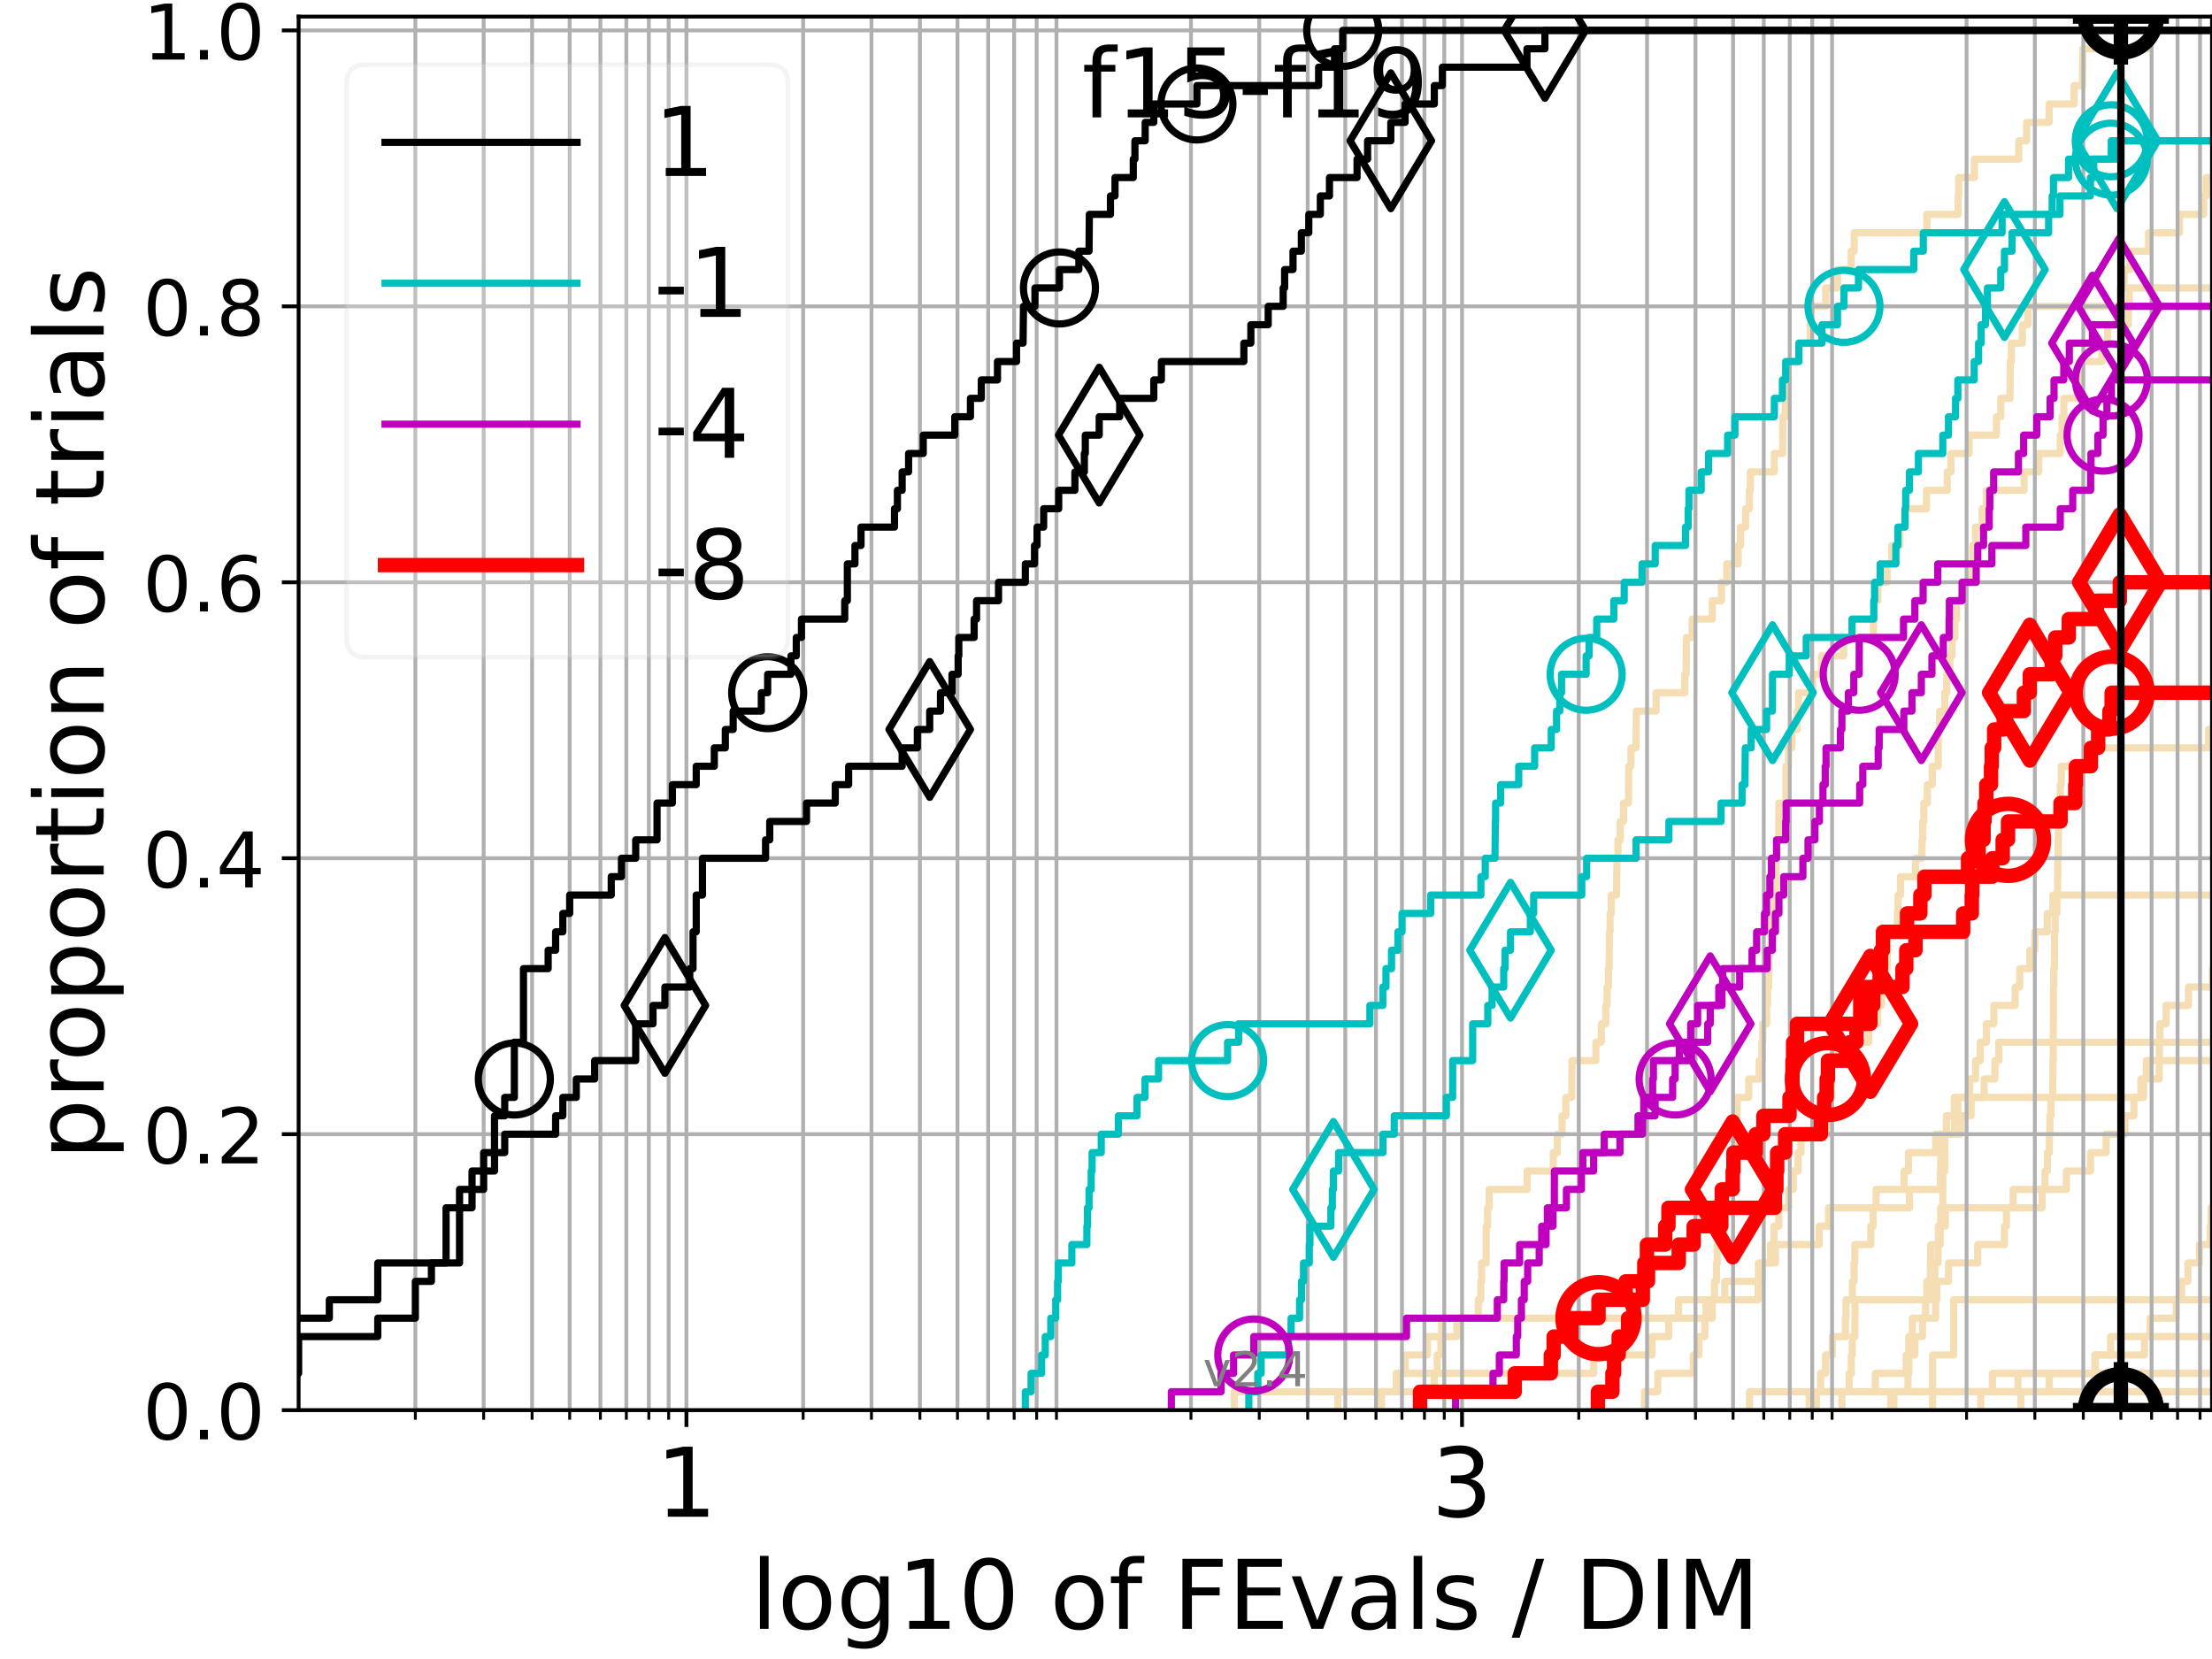<?xml version="1.0" encoding="utf-8" standalone="no"?>
<!DOCTYPE svg PUBLIC "-//W3C//DTD SVG 1.1//EN"
  "http://www.w3.org/Graphics/SVG/1.1/DTD/svg11.dtd">
<!-- Created with matplotlib (https://matplotlib.org/) -->
<svg height="345.6pt" version="1.1" viewBox="0 0 460.8 345.6" width="460.8pt" xmlns="http://www.w3.org/2000/svg" xmlns:xlink="http://www.w3.org/1999/xlink">
 <defs>
  <style type="text/css">*{stroke-linecap:butt;stroke-linejoin:round;}</style>
 </defs>
 <g id="figure_1">
  <g id="patch_1">
   <path d="M 0 345.6 
L 460.8 345.6 
L 460.8 0 
L 0 0 
z
" style="fill:#ffffff;"/>
  </g>
  <g id="axes_1">
   <g id="patch_2">
    <path d="M 62.208 293.76 
L 460.8 293.76 
L 460.8 3.456 
L 62.208 3.456 
z
" style="fill:#ffffff;"/>
   </g>
   <g id="line2d_1"/>
   <g id="line2d_2">
    <path clip-path="url(#pee9f638f86)" d="M 402.592 293.76 
L 402.592 282.263 
L 406.99 282.263 
L 406.99 270.766 
L 406.99 270.766 
L 406.99 270.766 
L 460.8 270.766 
" style="fill:none;stroke:#f5deb3;stroke-linecap:square;stroke-width:1.5;"/>
   </g>
   <g id="line2d_3"/>
   <g id="line2d_4"/>
   <g id="line2d_5"/>
   <g id="line2d_6"/>
   <g id="line2d_7">
    <path clip-path="url(#pee9f638f86)" d="M 364.462 293.76 
L 364.462 289.928 
L 390.665 289.928 
L 390.665 286.095 
L 397.092 286.095 
L 397.092 282.263 
L 397.646 282.263 
L 397.646 278.43 
L 398.383 278.43 
L 398.383 274.598 
L 403.232 274.598 
L 403.232 270.766 
L 403.462 270.766 
L 403.462 266.933 
L 405.908 266.933 
L 405.908 263.101 
L 412.009 263.101 
L 412.009 259.268 
L 417.574 259.268 
L 417.574 255.436 
L 417.978 255.436 
L 417.978 251.604 
L 419.384 251.604 
L 419.384 247.771 
L 430.475 247.771 
L 430.475 243.939 
L 435.483 243.939 
L 435.483 240.106 
L 438.752 240.106 
L 438.752 236.274 
L 442.687 236.274 
L 442.687 232.442 
L 444.538 232.442 
L 444.538 228.609 
L 445.995 228.609 
L 445.995 224.777 
L 449.798 224.777 
L 449.849 217.112 
L 449.956 217.112 
L 449.956 213.28 
L 451.246 213.28 
L 451.246 209.447 
L 455.911 209.447 
L 455.911 205.615 
L 460.907 205.615 
L 460.907 201.782 
L 461.8 201.782 
L 461.8 201.782 
" style="fill:none;stroke:#f5deb3;stroke-linecap:square;stroke-width:1.5;"/>
   </g>
   <g id="line2d_8">
    <path clip-path="url(#pee9f638f86)" d="M 383.699 293.76 
L 383.699 289.928 
L 385.205 289.928 
L 385.205 286.095 
L 385.668 286.095 
L 385.668 282.263 
L 385.861 282.263 
L 385.861 278.43 
L 386.413 278.43 
L 386.413 274.598 
L 386.429 274.598 
L 386.429 270.766 
L 402.122 270.766 
L 402.122 266.933 
L 403.062 266.933 
L 403.062 263.101 
L 403.727 263.101 
L 403.727 259.268 
L 403.807 259.268 
L 403.807 255.436 
L 404.279 255.436 
L 404.279 251.604 
L 404.727 251.604 
L 404.727 247.771 
L 404.734 247.771 
L 404.734 243.939 
L 405.128 243.939 
L 405.128 240.106 
L 405.145 240.106 
L 405.145 236.274 
L 405.466 236.274 
L 405.466 232.442 
L 407.107 232.442 
L 407.107 228.609 
L 446.532 228.609 
L 446.532 224.777 
L 447.13 224.777 
L 447.13 220.944 
L 447.13 220.944 
L 447.13 220.944 
L 460.8 220.944 
" style="fill:none;stroke:#f5deb3;stroke-linecap:square;stroke-width:1.5;"/>
   </g>
   <g id="line2d_9">
    <path clip-path="url(#pee9f638f86)" d="M 257.114 293.76 
L 257.114 289.928 
L 298.756 289.928 
L 298.756 286.095 
L 299.388 286.095 
L 299.388 282.263 
L 300.168 282.263 
L 300.168 278.43 
L 303.482 278.43 
L 303.482 274.598 
L 307.954 274.598 
L 307.954 270.766 
L 308.473 270.766 
L 308.473 266.933 
L 308.648 266.933 
L 308.648 263.101 
L 309.597 263.101 
L 309.609 255.436 
L 309.888 255.436 
L 309.888 251.604 
L 310.236 251.604 
L 310.236 247.771 
L 318.135 247.771 
L 318.135 243.939 
L 323.577 243.939 
L 323.577 240.106 
L 324.419 240.106 
L 324.419 236.274 
L 325.402 236.274 
L 325.402 232.442 
L 326.195 232.442 
L 326.195 228.609 
L 327.412 228.609 
L 327.471 220.944 
L 332.457 220.944 
L 332.457 217.112 
L 333.583 217.112 
L 333.583 213.28 
L 334.504 213.28 
L 334.504 209.447 
L 334.769 209.447 
L 334.769 205.615 
L 335.061 205.615 
L 335.061 201.782 
L 335.199 201.782 
L 335.287 194.118 
L 335.407 194.118 
L 335.407 190.285 
L 335.665 190.285 
L 335.665 186.453 
L 336.747 186.453 
L 336.854 178.788 
L 337.043 178.788 
L 337.043 174.956 
L 337.515 174.956 
L 337.515 171.123 
L 338.211 171.123 
L 338.211 167.291 
L 339.236 167.291 
L 339.281 159.626 
L 339.763 159.626 
L 339.763 155.794 
L 340.797 155.794 
L 340.89 148.129 
L 344.998 148.129 
L 344.998 144.297 
L 350.973 144.297 
L 350.973 140.464 
L 351.258 140.464 
L 351.298 132.799 
L 352.491 132.799 
L 352.491 128.967 
L 356.7 128.967 
L 356.7 125.135 
L 358.611 125.135 
L 358.611 121.302 
L 359.732 121.302 
L 359.732 117.47 
L 362.099 117.47 
L 362.099 113.637 
L 362.589 113.637 
L 362.589 109.805 
L 363.635 109.805 
L 363.635 105.973 
L 364.431 105.973 
L 364.431 102.14 
L 364.623 102.14 
L 364.623 98.308 
L 369.611 98.308 
L 369.611 94.475 
L 371.37 94.475 
L 371.399 86.811 
L 371.916 86.811 
L 371.916 82.978 
L 372.294 82.978 
L 372.294 79.146 
L 372.448 79.146 
L 372.448 75.313 
L 374.707 75.313 
L 374.707 71.481 
L 377.099 71.481 
L 377.099 67.649 
L 377.303 67.649 
L 377.303 63.816 
L 380.318 63.816 
L 380.318 59.984 
L 382.775 59.984 
L 382.775 56.151 
L 385.639 56.151 
L 385.639 52.319 
L 386.264 52.319 
L 386.264 48.487 
L 401.407 48.487 
L 401.407 44.654 
L 407.896 44.654 
L 407.896 40.822 
L 408.035 40.822 
L 408.035 36.989 
L 411.306 36.989 
L 411.306 33.157 
L 420.54 33.157 
L 420.54 29.325 
L 422.183 29.325 
L 422.183 25.492 
L 426.87 25.492 
L 426.87 21.66 
L 432.077 21.66 
L 432.077 17.827 
L 433.802 17.827 
L 433.896 10.163 
L 447.659 10.163 
L 447.659 6.33 
L 447.659 6.33 
L 460.8 6.33 
L 460.8 6.33 
" style="fill:none;stroke:#f5deb3;stroke-linecap:square;stroke-width:1.5;"/>
   </g>
   <g id="line2d_10"/>
   <g id="line2d_11">
    <path clip-path="url(#pee9f638f86)" d="M 420.992 293.76 
L 420.992 289.928 
L 461.8 289.928 
" style="fill:none;stroke:#f5deb3;stroke-linecap:square;stroke-width:1.5;"/>
   </g>
   <g id="line2d_12"/>
   <g id="line2d_13"/>
   <g id="line2d_14"/>
   <g id="line2d_15"/>
   <g id="line2d_16"/>
   <g id="line2d_17">
    <path clip-path="url(#pee9f638f86)" d="M 376.883 293.76 
L 376.883 289.928 
L 379.258 289.928 
L 379.258 286.095 
L 380.297 286.095 
L 380.297 282.263 
L 381.707 282.263 
L 381.707 278.43 
L 384.442 278.43 
L 384.442 274.598 
L 384.569 274.598 
L 384.569 270.766 
L 385.876 270.766 
L 385.876 266.933 
L 386.237 266.933 
L 386.237 263.101 
L 386.379 263.101 
L 386.379 259.268 
L 389.71 259.268 
L 389.71 255.436 
L 390.196 255.436 
L 390.196 251.604 
L 397.769 251.604 
L 397.769 247.771 
L 404.207 247.771 
L 404.207 243.939 
L 404.29 243.939 
L 404.29 240.106 
L 404.339 240.106 
L 404.339 236.274 
L 407.124 236.274 
L 407.124 232.442 
L 407.846 232.442 
L 407.846 228.609 
L 410.329 228.609 
L 410.329 224.777 
L 411.551 224.777 
L 411.551 220.944 
L 412.511 220.944 
L 412.511 217.112 
L 413.796 217.112 
L 413.796 213.28 
L 415.35 213.28 
L 415.35 209.447 
L 419.807 209.447 
L 419.807 205.615 
L 420.741 205.615 
L 420.741 201.782 
L 422.866 201.782 
L 422.866 197.95 
L 423.89 197.95 
L 423.89 194.118 
L 426.49 194.118 
L 426.49 190.285 
L 427.656 190.285 
L 427.656 186.453 
L 427.656 186.453 
L 427.656 186.453 
L 460.8 186.453 
" style="fill:none;stroke:#f5deb3;stroke-linecap:square;stroke-width:1.5;"/>
   </g>
   <g id="line2d_18"/>
   <g id="line2d_19">
    <path clip-path="url(#pee9f638f86)" d="M 393.871 293.76 
L 393.871 289.928 
L 426.908 289.928 
L 426.908 286.095 
L 436.497 286.095 
L 436.497 282.263 
L 439.682 282.263 
L 439.682 278.43 
L 447.92 278.43 
L 447.92 274.598 
L 453.357 274.598 
L 453.357 270.766 
L 454.459 270.766 
L 454.459 266.933 
L 455.783 266.933 
L 455.783 263.101 
L 458.172 263.101 
L 458.172 259.268 
L 460.425 259.268 
L 460.425 255.436 
L 460.609 255.436 
L 460.609 251.604 
L 461.8 251.604 
L 461.8 251.604 
" style="fill:none;stroke:#f5deb3;stroke-linecap:square;stroke-width:1.5;"/>
   </g>
   <g id="line2d_20">
    <path clip-path="url(#pee9f638f86)" d="M 378.38 293.76 
L 378.38 289.928 
L 378.38 289.928 
L 378.38 289.928 
L 460.8 289.928 
" style="fill:none;stroke:#f5deb3;stroke-linecap:square;stroke-width:1.5;"/>
   </g>
   <g id="line2d_21"/>
   <g id="line2d_22">
    <path clip-path="url(#pee9f638f86)" d="M 394.015 293.76 
L 394.015 289.928 
L 415.064 289.928 
L 415.064 286.095 
L 436.403 286.095 
L 436.403 282.263 
L 446.747 282.263 
L 446.747 278.43 
L 461.8 278.43 
" style="fill:none;stroke:#f5deb3;stroke-linecap:square;stroke-width:1.5;"/>
   </g>
   <g id="line2d_23">
    <path clip-path="url(#pee9f638f86)" d="M 412.625 293.76 
L 412.625 289.928 
L 420.375 289.928 
L 420.375 286.095 
L 420.375 286.095 
L 420.375 286.095 
L 460.8 286.095 
" style="fill:none;stroke:#f5deb3;stroke-linecap:square;stroke-width:1.5;"/>
   </g>
   <g id="line2d_24">
    <path clip-path="url(#pee9f638f86)" d="M 287.76 293.76 
L 287.76 289.928 
L 290.848 289.928 
L 290.848 286.095 
L 292.737 286.095 
L 292.737 282.263 
L 297.337 282.263 
L 297.337 278.43 
L 300.311 278.43 
L 300.311 274.598 
L 355.387 274.598 
L 355.387 270.766 
L 357.159 270.766 
L 357.159 266.933 
L 357.571 266.933 
L 357.571 263.101 
L 357.716 263.101 
L 357.716 259.268 
L 359.104 259.268 
L 359.104 255.436 
L 359.411 255.436 
L 359.501 247.771 
L 360.945 247.771 
L 360.945 243.939 
L 361.281 243.939 
L 361.362 236.274 
L 361.544 236.274 
L 361.544 232.442 
L 361.88 232.442 
L 361.88 228.609 
L 364.292 228.609 
L 364.292 224.777 
L 366.483 224.777 
L 366.483 220.944 
L 367.026 220.944 
L 367.026 217.112 
L 367.23 217.112 
L 367.23 213.28 
L 368.033 213.28 
L 368.033 209.447 
L 368.205 209.447 
L 368.205 205.615 
L 368.439 205.615 
L 368.526 197.95 
L 368.939 197.95 
L 368.939 194.118 
L 369.057 194.118 
L 369.057 190.285 
L 369.515 190.285 
L 369.515 186.453 
L 369.895 186.453 
L 370.006 178.788 
L 370.263 178.788 
L 370.263 174.956 
L 370.525 174.956 
L 370.562 167.291 
L 372.04 167.291 
L 372.058 159.626 
L 372.573 159.626 
L 372.573 155.794 
L 373.293 155.794 
L 373.293 151.961 
L 374.382 151.961 
L 374.382 148.129 
L 374.667 148.129 
L 374.667 144.297 
L 377.616 144.297 
L 377.616 140.464 
L 379.477 140.464 
L 379.477 136.632 
L 384.085 136.632 
L 384.085 132.799 
L 390.275 132.799 
L 390.275 128.967 
L 390.437 128.967 
L 390.437 125.135 
L 391.205 125.135 
L 391.205 121.302 
L 393.121 121.302 
L 393.121 117.47 
L 394.081 117.47 
L 394.081 113.637 
L 395.785 113.637 
L 395.785 109.805 
L 396.774 109.805 
L 396.774 105.973 
L 401.324 105.973 
L 401.324 102.14 
L 405.645 102.14 
L 405.645 98.308 
L 406.418 98.308 
L 406.418 94.475 
L 410.202 94.475 
L 410.202 90.643 
L 415.892 90.643 
L 415.892 86.811 
L 416.809 86.811 
L 416.809 82.978 
L 418.727 82.978 
L 418.768 75.313 
L 419.013 75.313 
L 419.013 71.481 
L 421.311 71.481 
L 421.311 67.649 
L 422.443 67.649 
L 422.443 63.816 
L 441.702 63.816 
L 441.702 59.984 
L 442.475 59.984 
L 442.475 56.151 
L 443.688 56.151 
L 443.688 52.319 
L 447.586 52.319 
L 447.586 48.487 
L 454.03 48.487 
L 454.03 44.654 
L 459.061 44.654 
L 459.061 40.822 
L 459.594 40.822 
L 459.594 36.989 
L 461.8 36.989 
L 461.8 36.989 
" style="fill:none;stroke:#f5deb3;stroke-linecap:square;stroke-width:1.5;"/>
   </g>
   <g id="line2d_25">
    <path clip-path="url(#pee9f638f86)" d="M 394.529 293.76 
L 394.529 289.928 
L 397.466 289.928 
L 397.466 286.095 
L 397.644 286.095 
L 397.644 282.263 
L 398.894 282.263 
L 398.894 278.43 
L 400.5 278.43 
L 400.5 274.598 
L 401.126 274.598 
L 401.126 270.766 
L 401.393 270.766 
L 401.393 266.933 
L 402.145 266.933 
L 402.145 263.101 
L 402.181 263.101 
L 402.181 259.268 
L 404.164 259.268 
L 404.164 255.436 
L 405.242 255.436 
L 405.242 251.604 
L 425.398 251.604 
L 425.398 247.771 
L 426.015 247.771 
L 426.015 243.939 
L 426.502 243.939 
L 426.502 240.106 
L 426.92 240.106 
L 426.92 236.274 
L 427.02 236.274 
L 427.02 232.442 
L 427.267 232.442 
L 427.267 228.609 
L 427.617 228.609 
L 427.617 224.777 
L 427.652 224.777 
L 427.652 220.944 
L 427.727 220.944 
L 427.727 217.112 
L 427.728 217.112 
L 427.728 213.28 
L 427.757 213.28 
L 427.757 209.447 
L 427.767 209.447 
L 427.767 205.615 
L 427.827 205.615 
L 427.827 201.782 
L 427.984 201.782 
L 427.984 197.95 
L 428.008 197.95 
L 428.008 194.118 
L 428.127 194.118 
L 428.127 190.285 
L 428.477 190.285 
L 428.477 186.453 
L 428.635 186.453 
L 428.635 182.621 
L 428.668 182.621 
L 428.668 178.788 
L 428.757 178.788 
L 428.757 174.956 
L 428.811 174.956 
L 428.811 171.123 
L 429.089 171.123 
L 429.089 167.291 
L 429.199 167.291 
L 429.199 163.459 
L 429.403 163.459 
L 429.403 159.626 
L 435.151 159.626 
L 435.151 155.794 
L 460.085 155.794 
L 460.085 151.961 
L 460.085 151.961 
L 460.085 151.961 
L 460.8 151.961 
" style="fill:none;stroke:#f5deb3;stroke-linecap:square;stroke-width:1.5;"/>
   </g>
   <g id="line2d_26">
    <path clip-path="url(#pee9f638f86)" d="M 342.597 293.76 
L 342.597 289.928 
L 345.331 289.928 
L 345.331 286.095 
L 352.766 286.095 
L 352.766 282.263 
L 353.919 282.263 
L 353.919 278.43 
L 355.15 278.43 
L 355.15 274.598 
L 356.705 274.598 
L 356.705 270.766 
L 359.313 270.766 
L 359.313 266.933 
L 366.328 266.933 
L 366.328 263.101 
L 369.838 263.101 
L 369.838 259.268 
L 378.966 259.268 
L 378.966 255.436 
L 380.922 255.436 
L 380.922 251.604 
L 390.824 251.604 
L 390.824 247.771 
L 396.674 247.771 
L 396.674 243.939 
L 397.565 243.939 
L 397.565 240.106 
L 403.242 240.106 
L 403.242 236.274 
L 408.395 236.274 
L 408.395 232.442 
L 410.616 232.442 
L 410.616 228.609 
L 413.332 228.609 
L 413.332 224.777 
L 415.574 224.777 
L 415.574 220.944 
L 416.387 220.944 
L 416.387 217.112 
L 416.387 217.112 
L 416.387 217.112 
L 460.8 217.112 
" style="fill:none;stroke:#f5deb3;stroke-linecap:square;stroke-width:1.5;"/>
   </g>
   <g id="line2d_27"/>
   <g id="line2d_28">
    <path clip-path="url(#pee9f638f86)" d="M 278.697 293.76 
L 278.697 289.928 
L 291.394 289.928 
L 291.394 286.095 
L 332.001 286.095 
L 332.001 282.263 
L 344.138 282.263 
L 344.138 278.43 
L 347.619 278.43 
L 347.619 274.598 
L 349.676 274.598 
L 349.676 270.766 
L 366.269 270.766 
L 366.269 266.933 
L 367.007 266.933 
L 367.007 263.101 
L 368.796 263.101 
L 368.796 259.268 
L 369.552 259.268 
L 369.552 255.436 
L 370.556 255.436 
L 370.556 251.604 
L 372.597 251.604 
L 372.597 247.771 
L 373.576 247.771 
L 373.576 243.939 
L 374.588 243.939 
L 374.588 240.106 
L 375.187 240.106 
L 375.187 236.274 
L 380.738 236.274 
L 380.738 232.442 
L 380.949 232.442 
L 380.949 228.609 
L 381.49 228.609 
L 381.568 220.944 
L 381.877 220.944 
L 381.877 217.112 
L 389.293 217.112 
L 389.293 213.28 
L 391.133 213.28 
L 391.133 209.447 
L 391.96 209.447 
L 391.96 205.615 
L 392.605 205.615 
L 392.605 201.782 
L 393.118 201.782 
L 393.208 194.118 
L 395.25 194.118 
L 395.25 190.285 
L 395.403 190.285 
L 395.403 186.453 
L 395.914 186.453 
L 395.914 182.621 
L 399.034 182.621 
L 399.034 178.788 
L 400.38 178.788 
L 400.38 174.956 
L 400.546 174.956 
L 400.546 171.123 
L 400.758 171.123 
L 400.758 167.291 
L 401.494 167.291 
L 401.494 163.459 
L 402.519 163.459 
L 402.519 159.626 
L 403.781 159.626 
L 403.783 151.961 
L 404.063 151.961 
L 404.063 148.129 
L 405.139 148.129 
L 405.139 144.297 
L 405.547 144.297 
L 405.547 140.464 
L 406.198 140.464 
L 406.198 136.632 
L 406.64 136.632 
L 406.64 132.799 
L 407.247 132.799 
L 407.247 128.967 
L 407.601 128.967 
L 407.601 125.135 
L 409.245 125.135 
L 409.245 121.302 
L 410.788 121.302 
L 410.788 117.47 
L 410.959 117.47 
L 410.959 113.637 
L 411.523 113.637 
L 411.523 109.805 
L 412.912 109.805 
L 412.912 105.973 
L 413.794 105.973 
L 413.794 102.14 
L 421.663 102.14 
L 421.663 98.308 
L 424.709 98.308 
L 424.709 94.475 
L 429.178 94.475 
L 429.178 90.643 
L 429.565 90.643 
L 429.565 86.811 
L 429.935 86.811 
L 429.935 82.978 
L 432.667 82.978 
L 432.667 79.146 
L 433.191 79.146 
L 433.191 75.313 
L 437.858 75.313 
L 437.858 71.481 
L 439.055 71.481 
L 439.055 67.649 
L 443.371 67.649 
L 443.371 63.816 
L 443.544 63.816 
L 443.544 59.984 
L 461.8 59.984 
L 461.8 59.984 
" style="fill:none;stroke:#f5deb3;stroke-linecap:square;stroke-width:1.5;"/>
   </g>
   <g id="line2d_29"/>
   <g id="line2d_30"/>
   <g id="matplotlib.axis_1">
    <g id="xtick_1">
     <g id="line2d_31">
      <path clip-path="url(#pee9f638f86)" d="M 142.994 293.76 
L 142.994 3.456 
" style="fill:none;stroke:#b0b0b0;stroke-linecap:square;stroke-width:0.8;"/>
     </g>
     <g id="line2d_32">
      <defs>
       <path d="M 0 0 
L 0 3.5 
" id="m7f420dad95" style="stroke:#000000;stroke-width:0.8;"/>
      </defs>
      <g>
       <use style="stroke:#000000;stroke-width:0.8;" x="142.994" xlink:href="#m7f420dad95" y="293.76"/>
      </g>
     </g>
     <g id="text_1">
      <!-- 1 -->
      <g transform="translate(136.631 315.957)scale(0.2 -0.2)">
       <defs>
        <path d="M 12.406 8.297 
L 28.516 8.297 
L 28.516 63.922 
L 10.984 60.406 
L 10.984 69.391 
L 28.422 72.906 
L 38.281 72.906 
L 38.281 8.297 
L 54.391 8.297 
L 54.391 0 
L 12.406 0 
z
" id="DejaVuSans-49"/>
       </defs>
       <use xlink:href="#DejaVuSans-49"/>
      </g>
     </g>
    </g>
    <g id="xtick_2">
     <g id="line2d_33">
      <path clip-path="url(#pee9f638f86)" d="M 304.566 293.76 
L 304.566 3.456 
" style="fill:none;stroke:#b0b0b0;stroke-linecap:square;stroke-width:0.8;"/>
     </g>
     <g id="line2d_34">
      <g>
       <use style="stroke:#000000;stroke-width:0.8;" x="304.566" xlink:href="#m7f420dad95" y="293.76"/>
      </g>
     </g>
     <g id="text_2">
      <!-- 3 -->
      <g transform="translate(298.203 315.957)scale(0.2 -0.2)">
       <defs>
        <path d="M 40.578 39.312 
Q 47.656 37.797 51.625 33 
Q 55.609 28.219 55.609 21.188 
Q 55.609 10.406 48.188 4.484 
Q 40.766 -1.422 27.094 -1.422 
Q 22.516 -1.422 17.656 -0.516 
Q 12.797 0.391 7.625 2.203 
L 7.625 11.719 
Q 11.719 9.328 16.594 8.109 
Q 21.484 6.891 26.812 6.891 
Q 36.078 6.891 40.938 10.547 
Q 45.797 14.203 45.797 21.188 
Q 45.797 27.641 41.281 31.266 
Q 36.766 34.906 28.719 34.906 
L 20.219 34.906 
L 20.219 43.016 
L 29.109 43.016 
Q 36.375 43.016 40.234 45.922 
Q 44.094 48.828 44.094 54.297 
Q 44.094 59.906 40.109 62.906 
Q 36.141 65.922 28.719 65.922 
Q 24.656 65.922 20.016 65.031 
Q 15.375 64.156 9.812 62.312 
L 9.812 71.094 
Q 15.438 72.656 20.344 73.438 
Q 25.25 74.219 29.594 74.219 
Q 40.828 74.219 47.359 69.109 
Q 53.906 64.016 53.906 55.328 
Q 53.906 49.266 50.438 45.094 
Q 46.969 40.922 40.578 39.312 
z
" id="DejaVuSans-51"/>
       </defs>
       <use xlink:href="#DejaVuSans-51"/>
      </g>
     </g>
    </g>
    <g id="xtick_3">
     <g id="line2d_35">
      <path clip-path="url(#pee9f638f86)" d="M 86.527 293.76 
L 86.527 3.456 
" style="fill:none;stroke:#b0b0b0;stroke-linecap:square;stroke-width:0.8;"/>
     </g>
     <g id="line2d_36">
      <defs>
       <path d="M 0 0 
L 0 2 
" id="m5791020ada" style="stroke:#000000;stroke-width:0.6;"/>
      </defs>
      <g>
       <use style="stroke:#000000;stroke-width:0.6;" x="86.527" xlink:href="#m5791020ada" y="293.76"/>
      </g>
     </g>
    </g>
    <g id="xtick_4">
     <g id="line2d_37">
      <path clip-path="url(#pee9f638f86)" d="M 100.753 293.76 
L 100.753 3.456 
" style="fill:none;stroke:#b0b0b0;stroke-linecap:square;stroke-width:0.8;"/>
     </g>
     <g id="line2d_38">
      <g>
       <use style="stroke:#000000;stroke-width:0.6;" x="100.753" xlink:href="#m5791020ada" y="293.76"/>
      </g>
     </g>
    </g>
    <g id="xtick_5">
     <g id="line2d_39">
      <path clip-path="url(#pee9f638f86)" d="M 110.846 293.76 
L 110.846 3.456 
" style="fill:none;stroke:#b0b0b0;stroke-linecap:square;stroke-width:0.8;"/>
     </g>
     <g id="line2d_40">
      <g>
       <use style="stroke:#000000;stroke-width:0.6;" x="110.846" xlink:href="#m5791020ada" y="293.76"/>
      </g>
     </g>
    </g>
    <g id="xtick_6">
     <g id="line2d_41">
      <path clip-path="url(#pee9f638f86)" d="M 118.675 293.76 
L 118.675 3.456 
" style="fill:none;stroke:#b0b0b0;stroke-linecap:square;stroke-width:0.8;"/>
     </g>
     <g id="line2d_42">
      <g>
       <use style="stroke:#000000;stroke-width:0.6;" x="118.675" xlink:href="#m5791020ada" y="293.76"/>
      </g>
     </g>
    </g>
    <g id="xtick_7">
     <g id="line2d_43">
      <path clip-path="url(#pee9f638f86)" d="M 125.072 293.76 
L 125.072 3.456 
" style="fill:none;stroke:#b0b0b0;stroke-linecap:square;stroke-width:0.8;"/>
     </g>
     <g id="line2d_44">
      <g>
       <use style="stroke:#000000;stroke-width:0.6;" x="125.072" xlink:href="#m5791020ada" y="293.76"/>
      </g>
     </g>
    </g>
    <g id="xtick_8">
     <g id="line2d_45">
      <path clip-path="url(#pee9f638f86)" d="M 130.48 293.76 
L 130.48 3.456 
" style="fill:none;stroke:#b0b0b0;stroke-linecap:square;stroke-width:0.8;"/>
     </g>
     <g id="line2d_46">
      <g>
       <use style="stroke:#000000;stroke-width:0.6;" x="130.48" xlink:href="#m5791020ada" y="293.76"/>
      </g>
     </g>
    </g>
    <g id="xtick_9">
     <g id="line2d_47">
      <path clip-path="url(#pee9f638f86)" d="M 135.165 293.76 
L 135.165 3.456 
" style="fill:none;stroke:#b0b0b0;stroke-linecap:square;stroke-width:0.8;"/>
     </g>
     <g id="line2d_48">
      <g>
       <use style="stroke:#000000;stroke-width:0.6;" x="135.165" xlink:href="#m5791020ada" y="293.76"/>
      </g>
     </g>
    </g>
    <g id="xtick_10">
     <g id="line2d_49">
      <path clip-path="url(#pee9f638f86)" d="M 139.297 293.76 
L 139.297 3.456 
" style="fill:none;stroke:#b0b0b0;stroke-linecap:square;stroke-width:0.8;"/>
     </g>
     <g id="line2d_50">
      <g>
       <use style="stroke:#000000;stroke-width:0.6;" x="139.297" xlink:href="#m5791020ada" y="293.76"/>
      </g>
     </g>
    </g>
    <g id="xtick_11">
     <g id="line2d_51">
      <path clip-path="url(#pee9f638f86)" d="M 167.313 293.76 
L 167.313 3.456 
" style="fill:none;stroke:#b0b0b0;stroke-linecap:square;stroke-width:0.8;"/>
     </g>
     <g id="line2d_52">
      <g>
       <use style="stroke:#000000;stroke-width:0.6;" x="167.313" xlink:href="#m5791020ada" y="293.76"/>
      </g>
     </g>
    </g>
    <g id="xtick_12">
     <g id="line2d_53">
      <path clip-path="url(#pee9f638f86)" d="M 181.539 293.76 
L 181.539 3.456 
" style="fill:none;stroke:#b0b0b0;stroke-linecap:square;stroke-width:0.8;"/>
     </g>
     <g id="line2d_54">
      <g>
       <use style="stroke:#000000;stroke-width:0.6;" x="181.539" xlink:href="#m5791020ada" y="293.76"/>
      </g>
     </g>
    </g>
    <g id="xtick_13">
     <g id="line2d_55">
      <path clip-path="url(#pee9f638f86)" d="M 191.632 293.76 
L 191.632 3.456 
" style="fill:none;stroke:#b0b0b0;stroke-linecap:square;stroke-width:0.8;"/>
     </g>
     <g id="line2d_56">
      <g>
       <use style="stroke:#000000;stroke-width:0.6;" x="191.632" xlink:href="#m5791020ada" y="293.76"/>
      </g>
     </g>
    </g>
    <g id="xtick_14">
     <g id="line2d_57">
      <path clip-path="url(#pee9f638f86)" d="M 199.461 293.76 
L 199.461 3.456 
" style="fill:none;stroke:#b0b0b0;stroke-linecap:square;stroke-width:0.8;"/>
     </g>
     <g id="line2d_58">
      <g>
       <use style="stroke:#000000;stroke-width:0.6;" x="199.461" xlink:href="#m5791020ada" y="293.76"/>
      </g>
     </g>
    </g>
    <g id="xtick_15">
     <g id="line2d_59">
      <path clip-path="url(#pee9f638f86)" d="M 205.857 293.76 
L 205.857 3.456 
" style="fill:none;stroke:#b0b0b0;stroke-linecap:square;stroke-width:0.8;"/>
     </g>
     <g id="line2d_60">
      <g>
       <use style="stroke:#000000;stroke-width:0.6;" x="205.857" xlink:href="#m5791020ada" y="293.76"/>
      </g>
     </g>
    </g>
    <g id="xtick_16">
     <g id="line2d_61">
      <path clip-path="url(#pee9f638f86)" d="M 211.266 293.76 
L 211.266 3.456 
" style="fill:none;stroke:#b0b0b0;stroke-linecap:square;stroke-width:0.8;"/>
     </g>
     <g id="line2d_62">
      <g>
       <use style="stroke:#000000;stroke-width:0.6;" x="211.266" xlink:href="#m5791020ada" y="293.76"/>
      </g>
     </g>
    </g>
    <g id="xtick_17">
     <g id="line2d_63">
      <path clip-path="url(#pee9f638f86)" d="M 215.951 293.76 
L 215.951 3.456 
" style="fill:none;stroke:#b0b0b0;stroke-linecap:square;stroke-width:0.8;"/>
     </g>
     <g id="line2d_64">
      <g>
       <use style="stroke:#000000;stroke-width:0.6;" x="215.951" xlink:href="#m5791020ada" y="293.76"/>
      </g>
     </g>
    </g>
    <g id="xtick_18">
     <g id="line2d_65">
      <path clip-path="url(#pee9f638f86)" d="M 220.083 293.76 
L 220.083 3.456 
" style="fill:none;stroke:#b0b0b0;stroke-linecap:square;stroke-width:0.8;"/>
     </g>
     <g id="line2d_66">
      <g>
       <use style="stroke:#000000;stroke-width:0.6;" x="220.083" xlink:href="#m5791020ada" y="293.76"/>
      </g>
     </g>
    </g>
    <g id="xtick_19">
     <g id="line2d_67">
      <path clip-path="url(#pee9f638f86)" d="M 248.099 293.76 
L 248.099 3.456 
" style="fill:none;stroke:#b0b0b0;stroke-linecap:square;stroke-width:0.8;"/>
     </g>
     <g id="line2d_68">
      <g>
       <use style="stroke:#000000;stroke-width:0.6;" x="248.099" xlink:href="#m5791020ada" y="293.76"/>
      </g>
     </g>
    </g>
    <g id="xtick_20">
     <g id="line2d_69">
      <path clip-path="url(#pee9f638f86)" d="M 262.324 293.76 
L 262.324 3.456 
" style="fill:none;stroke:#b0b0b0;stroke-linecap:square;stroke-width:0.8;"/>
     </g>
     <g id="line2d_70">
      <g>
       <use style="stroke:#000000;stroke-width:0.6;" x="262.324" xlink:href="#m5791020ada" y="293.76"/>
      </g>
     </g>
    </g>
    <g id="xtick_21">
     <g id="line2d_71">
      <path clip-path="url(#pee9f638f86)" d="M 272.418 293.76 
L 272.418 3.456 
" style="fill:none;stroke:#b0b0b0;stroke-linecap:square;stroke-width:0.8;"/>
     </g>
     <g id="line2d_72">
      <g>
       <use style="stroke:#000000;stroke-width:0.6;" x="272.418" xlink:href="#m5791020ada" y="293.76"/>
      </g>
     </g>
    </g>
    <g id="xtick_22">
     <g id="line2d_73">
      <path clip-path="url(#pee9f638f86)" d="M 280.247 293.76 
L 280.247 3.456 
" style="fill:none;stroke:#b0b0b0;stroke-linecap:square;stroke-width:0.8;"/>
     </g>
     <g id="line2d_74">
      <g>
       <use style="stroke:#000000;stroke-width:0.6;" x="280.247" xlink:href="#m5791020ada" y="293.76"/>
      </g>
     </g>
    </g>
    <g id="xtick_23">
     <g id="line2d_75">
      <path clip-path="url(#pee9f638f86)" d="M 286.643 293.76 
L 286.643 3.456 
" style="fill:none;stroke:#b0b0b0;stroke-linecap:square;stroke-width:0.8;"/>
     </g>
     <g id="line2d_76">
      <g>
       <use style="stroke:#000000;stroke-width:0.6;" x="286.643" xlink:href="#m5791020ada" y="293.76"/>
      </g>
     </g>
    </g>
    <g id="xtick_24">
     <g id="line2d_77">
      <path clip-path="url(#pee9f638f86)" d="M 292.052 293.76 
L 292.052 3.456 
" style="fill:none;stroke:#b0b0b0;stroke-linecap:square;stroke-width:0.8;"/>
     </g>
     <g id="line2d_78">
      <g>
       <use style="stroke:#000000;stroke-width:0.6;" x="292.052" xlink:href="#m5791020ada" y="293.76"/>
      </g>
     </g>
    </g>
    <g id="xtick_25">
     <g id="line2d_79">
      <path clip-path="url(#pee9f638f86)" d="M 296.737 293.76 
L 296.737 3.456 
" style="fill:none;stroke:#b0b0b0;stroke-linecap:square;stroke-width:0.8;"/>
     </g>
     <g id="line2d_80">
      <g>
       <use style="stroke:#000000;stroke-width:0.6;" x="296.737" xlink:href="#m5791020ada" y="293.76"/>
      </g>
     </g>
    </g>
    <g id="xtick_26">
     <g id="line2d_81">
      <path clip-path="url(#pee9f638f86)" d="M 300.869 293.76 
L 300.869 3.456 
" style="fill:none;stroke:#b0b0b0;stroke-linecap:square;stroke-width:0.8;"/>
     </g>
     <g id="line2d_82">
      <g>
       <use style="stroke:#000000;stroke-width:0.6;" x="300.869" xlink:href="#m5791020ada" y="293.76"/>
      </g>
     </g>
    </g>
    <g id="xtick_27">
     <g id="line2d_83">
      <path clip-path="url(#pee9f638f86)" d="M 328.885 293.76 
L 328.885 3.456 
" style="fill:none;stroke:#b0b0b0;stroke-linecap:square;stroke-width:0.8;"/>
     </g>
     <g id="line2d_84">
      <g>
       <use style="stroke:#000000;stroke-width:0.6;" x="328.885" xlink:href="#m5791020ada" y="293.76"/>
      </g>
     </g>
    </g>
    <g id="xtick_28">
     <g id="line2d_85">
      <path clip-path="url(#pee9f638f86)" d="M 343.11 293.76 
L 343.11 3.456 
" style="fill:none;stroke:#b0b0b0;stroke-linecap:square;stroke-width:0.8;"/>
     </g>
     <g id="line2d_86">
      <g>
       <use style="stroke:#000000;stroke-width:0.6;" x="343.11" xlink:href="#m5791020ada" y="293.76"/>
      </g>
     </g>
    </g>
    <g id="xtick_29">
     <g id="line2d_87">
      <path clip-path="url(#pee9f638f86)" d="M 353.203 293.76 
L 353.203 3.456 
" style="fill:none;stroke:#b0b0b0;stroke-linecap:square;stroke-width:0.8;"/>
     </g>
     <g id="line2d_88">
      <g>
       <use style="stroke:#000000;stroke-width:0.6;" x="353.203" xlink:href="#m5791020ada" y="293.76"/>
      </g>
     </g>
    </g>
    <g id="xtick_30">
     <g id="line2d_89">
      <path clip-path="url(#pee9f638f86)" d="M 361.032 293.76 
L 361.032 3.456 
" style="fill:none;stroke:#b0b0b0;stroke-linecap:square;stroke-width:0.8;"/>
     </g>
     <g id="line2d_90">
      <g>
       <use style="stroke:#000000;stroke-width:0.6;" x="361.032" xlink:href="#m5791020ada" y="293.76"/>
      </g>
     </g>
    </g>
    <g id="xtick_31">
     <g id="line2d_91">
      <path clip-path="url(#pee9f638f86)" d="M 367.429 293.76 
L 367.429 3.456 
" style="fill:none;stroke:#b0b0b0;stroke-linecap:square;stroke-width:0.8;"/>
     </g>
     <g id="line2d_92">
      <g>
       <use style="stroke:#000000;stroke-width:0.6;" x="367.429" xlink:href="#m5791020ada" y="293.76"/>
      </g>
     </g>
    </g>
    <g id="xtick_32">
     <g id="line2d_93">
      <path clip-path="url(#pee9f638f86)" d="M 372.838 293.76 
L 372.838 3.456 
" style="fill:none;stroke:#b0b0b0;stroke-linecap:square;stroke-width:0.8;"/>
     </g>
     <g id="line2d_94">
      <g>
       <use style="stroke:#000000;stroke-width:0.6;" x="372.838" xlink:href="#m5791020ada" y="293.76"/>
      </g>
     </g>
    </g>
    <g id="xtick_33">
     <g id="line2d_95">
      <path clip-path="url(#pee9f638f86)" d="M 377.522 293.76 
L 377.522 3.456 
" style="fill:none;stroke:#b0b0b0;stroke-linecap:square;stroke-width:0.8;"/>
     </g>
     <g id="line2d_96">
      <g>
       <use style="stroke:#000000;stroke-width:0.6;" x="377.522" xlink:href="#m5791020ada" y="293.76"/>
      </g>
     </g>
    </g>
    <g id="xtick_34">
     <g id="line2d_97">
      <path clip-path="url(#pee9f638f86)" d="M 381.655 293.76 
L 381.655 3.456 
" style="fill:none;stroke:#b0b0b0;stroke-linecap:square;stroke-width:0.8;"/>
     </g>
     <g id="line2d_98">
      <g>
       <use style="stroke:#000000;stroke-width:0.6;" x="381.655" xlink:href="#m5791020ada" y="293.76"/>
      </g>
     </g>
    </g>
    <g id="xtick_35">
     <g id="line2d_99">
      <path clip-path="url(#pee9f638f86)" d="M 409.67 293.76 
L 409.67 3.456 
" style="fill:none;stroke:#b0b0b0;stroke-linecap:square;stroke-width:0.8;"/>
     </g>
     <g id="line2d_100">
      <g>
       <use style="stroke:#000000;stroke-width:0.6;" x="409.67" xlink:href="#m5791020ada" y="293.76"/>
      </g>
     </g>
    </g>
    <g id="xtick_36">
     <g id="line2d_101">
      <path clip-path="url(#pee9f638f86)" d="M 423.896 293.76 
L 423.896 3.456 
" style="fill:none;stroke:#b0b0b0;stroke-linecap:square;stroke-width:0.8;"/>
     </g>
     <g id="line2d_102">
      <g>
       <use style="stroke:#000000;stroke-width:0.6;" x="423.896" xlink:href="#m5791020ada" y="293.76"/>
      </g>
     </g>
    </g>
    <g id="xtick_37">
     <g id="line2d_103">
      <path clip-path="url(#pee9f638f86)" d="M 433.989 293.76 
L 433.989 3.456 
" style="fill:none;stroke:#b0b0b0;stroke-linecap:square;stroke-width:0.8;"/>
     </g>
     <g id="line2d_104">
      <g>
       <use style="stroke:#000000;stroke-width:0.6;" x="433.989" xlink:href="#m5791020ada" y="293.76"/>
      </g>
     </g>
    </g>
    <g id="xtick_38">
     <g id="line2d_105">
      <path clip-path="url(#pee9f638f86)" d="M 441.818 293.76 
L 441.818 3.456 
" style="fill:none;stroke:#b0b0b0;stroke-linecap:square;stroke-width:0.8;"/>
     </g>
     <g id="line2d_106">
      <g>
       <use style="stroke:#000000;stroke-width:0.6;" x="441.818" xlink:href="#m5791020ada" y="293.76"/>
      </g>
     </g>
    </g>
    <g id="xtick_39">
     <g id="line2d_107">
      <path clip-path="url(#pee9f638f86)" d="M 448.215 293.76 
L 448.215 3.456 
" style="fill:none;stroke:#b0b0b0;stroke-linecap:square;stroke-width:0.8;"/>
     </g>
     <g id="line2d_108">
      <g>
       <use style="stroke:#000000;stroke-width:0.6;" x="448.215" xlink:href="#m5791020ada" y="293.76"/>
      </g>
     </g>
    </g>
    <g id="xtick_40">
     <g id="line2d_109">
      <path clip-path="url(#pee9f638f86)" d="M 453.623 293.76 
L 453.623 3.456 
" style="fill:none;stroke:#b0b0b0;stroke-linecap:square;stroke-width:0.8;"/>
     </g>
     <g id="line2d_110">
      <g>
       <use style="stroke:#000000;stroke-width:0.6;" x="453.623" xlink:href="#m5791020ada" y="293.76"/>
      </g>
     </g>
    </g>
    <g id="xtick_41">
     <g id="line2d_111">
      <path clip-path="url(#pee9f638f86)" d="M 458.308 293.76 
L 458.308 3.456 
" style="fill:none;stroke:#b0b0b0;stroke-linecap:square;stroke-width:0.8;"/>
     </g>
     <g id="line2d_112">
      <g>
       <use style="stroke:#000000;stroke-width:0.6;" x="458.308" xlink:href="#m5791020ada" y="293.76"/>
      </g>
     </g>
    </g>
    <g id="text_3">
     <!-- log10 of FEvals / DIM -->
     <g transform="translate(156.431 339.313)scale(0.2 -0.2)">
      <defs>
       <path d="M 9.422 75.984 
L 18.406 75.984 
L 18.406 0 
L 9.422 0 
z
" id="DejaVuSans-108"/>
       <path d="M 30.609 48.391 
Q 23.391 48.391 19.188 42.75 
Q 14.984 37.109 14.984 27.297 
Q 14.984 17.484 19.156 11.844 
Q 23.344 6.203 30.609 6.203 
Q 37.797 6.203 41.984 11.859 
Q 46.188 17.531 46.188 27.297 
Q 46.188 37.016 41.984 42.703 
Q 37.797 48.391 30.609 48.391 
z
M 30.609 56 
Q 42.328 56 49.016 48.375 
Q 55.719 40.766 55.719 27.297 
Q 55.719 13.875 49.016 6.219 
Q 42.328 -1.422 30.609 -1.422 
Q 18.844 -1.422 12.172 6.219 
Q 5.516 13.875 5.516 27.297 
Q 5.516 40.766 12.172 48.375 
Q 18.844 56 30.609 56 
z
" id="DejaVuSans-111"/>
       <path d="M 45.406 27.984 
Q 45.406 37.75 41.375 43.109 
Q 37.359 48.484 30.078 48.484 
Q 22.859 48.484 18.828 43.109 
Q 14.797 37.75 14.797 27.984 
Q 14.797 18.266 18.828 12.891 
Q 22.859 7.516 30.078 7.516 
Q 37.359 7.516 41.375 12.891 
Q 45.406 18.266 45.406 27.984 
z
M 54.391 6.781 
Q 54.391 -7.172 48.188 -13.984 
Q 42 -20.797 29.203 -20.797 
Q 24.469 -20.797 20.266 -20.094 
Q 16.062 -19.391 12.109 -17.922 
L 12.109 -9.188 
Q 16.062 -11.328 19.922 -12.344 
Q 23.781 -13.375 27.781 -13.375 
Q 36.625 -13.375 41.016 -8.766 
Q 45.406 -4.156 45.406 5.172 
L 45.406 9.625 
Q 42.625 4.781 38.281 2.391 
Q 33.938 0 27.875 0 
Q 17.828 0 11.672 7.656 
Q 5.516 15.328 5.516 27.984 
Q 5.516 40.672 11.672 48.328 
Q 17.828 56 27.875 56 
Q 33.938 56 38.281 53.609 
Q 42.625 51.219 45.406 46.391 
L 45.406 54.688 
L 54.391 54.688 
z
" id="DejaVuSans-103"/>
       <path d="M 31.781 66.406 
Q 24.172 66.406 20.328 58.906 
Q 16.5 51.422 16.5 36.375 
Q 16.5 21.391 20.328 13.891 
Q 24.172 6.391 31.781 6.391 
Q 39.453 6.391 43.281 13.891 
Q 47.125 21.391 47.125 36.375 
Q 47.125 51.422 43.281 58.906 
Q 39.453 66.406 31.781 66.406 
z
M 31.781 74.219 
Q 44.047 74.219 50.516 64.516 
Q 56.984 54.828 56.984 36.375 
Q 56.984 17.969 50.516 8.266 
Q 44.047 -1.422 31.781 -1.422 
Q 19.531 -1.422 13.062 8.266 
Q 6.594 17.969 6.594 36.375 
Q 6.594 54.828 13.062 64.516 
Q 19.531 74.219 31.781 74.219 
z
" id="DejaVuSans-48"/>
       <path id="DejaVuSans-32"/>
       <path d="M 37.109 75.984 
L 37.109 68.5 
L 28.516 68.5 
Q 23.688 68.5 21.797 66.547 
Q 19.922 64.594 19.922 59.516 
L 19.922 54.688 
L 34.719 54.688 
L 34.719 47.703 
L 19.922 47.703 
L 19.922 0 
L 10.891 0 
L 10.891 47.703 
L 2.297 47.703 
L 2.297 54.688 
L 10.891 54.688 
L 10.891 58.5 
Q 10.891 67.625 15.141 71.797 
Q 19.391 75.984 28.609 75.984 
z
" id="DejaVuSans-102"/>
       <path d="M 9.812 72.906 
L 51.703 72.906 
L 51.703 64.594 
L 19.672 64.594 
L 19.672 43.109 
L 48.578 43.109 
L 48.578 34.812 
L 19.672 34.812 
L 19.672 0 
L 9.812 0 
z
" id="DejaVuSans-70"/>
       <path d="M 9.812 72.906 
L 55.906 72.906 
L 55.906 64.594 
L 19.672 64.594 
L 19.672 43.016 
L 54.391 43.016 
L 54.391 34.719 
L 19.672 34.719 
L 19.672 8.297 
L 56.781 8.297 
L 56.781 0 
L 9.812 0 
z
" id="DejaVuSans-69"/>
       <path d="M 2.984 54.688 
L 12.5 54.688 
L 29.594 8.797 
L 46.688 54.688 
L 56.203 54.688 
L 35.688 0 
L 23.484 0 
z
" id="DejaVuSans-118"/>
       <path d="M 34.281 27.484 
Q 23.391 27.484 19.188 25 
Q 14.984 22.516 14.984 16.5 
Q 14.984 11.719 18.141 8.906 
Q 21.297 6.109 26.703 6.109 
Q 34.188 6.109 38.703 11.406 
Q 43.219 16.703 43.219 25.484 
L 43.219 27.484 
z
M 52.203 31.203 
L 52.203 0 
L 43.219 0 
L 43.219 8.297 
Q 40.141 3.328 35.547 0.953 
Q 30.953 -1.422 24.312 -1.422 
Q 15.922 -1.422 10.953 3.297 
Q 6 8.016 6 15.922 
Q 6 25.141 12.172 29.828 
Q 18.359 34.516 30.609 34.516 
L 43.219 34.516 
L 43.219 35.406 
Q 43.219 41.609 39.141 45 
Q 35.062 48.391 27.688 48.391 
Q 23 48.391 18.547 47.266 
Q 14.109 46.141 10.016 43.891 
L 10.016 52.203 
Q 14.938 54.109 19.578 55.047 
Q 24.219 56 28.609 56 
Q 40.484 56 46.344 49.844 
Q 52.203 43.703 52.203 31.203 
z
" id="DejaVuSans-97"/>
       <path d="M 44.281 53.078 
L 44.281 44.578 
Q 40.484 46.531 36.375 47.5 
Q 32.281 48.484 27.875 48.484 
Q 21.188 48.484 17.844 46.438 
Q 14.5 44.391 14.5 40.281 
Q 14.5 37.156 16.891 35.375 
Q 19.281 33.594 26.516 31.984 
L 29.594 31.297 
Q 39.156 29.25 43.188 25.516 
Q 47.219 21.781 47.219 15.094 
Q 47.219 7.469 41.188 3.016 
Q 35.156 -1.422 24.609 -1.422 
Q 20.219 -1.422 15.453 -0.562 
Q 10.688 0.297 5.422 2 
L 5.422 11.281 
Q 10.406 8.688 15.234 7.391 
Q 20.062 6.109 24.812 6.109 
Q 31.156 6.109 34.562 8.281 
Q 37.984 10.453 37.984 14.406 
Q 37.984 18.062 35.516 20.016 
Q 33.062 21.969 24.703 23.781 
L 21.578 24.516 
Q 13.234 26.266 9.516 29.906 
Q 5.812 33.547 5.812 39.891 
Q 5.812 47.609 11.281 51.797 
Q 16.75 56 26.812 56 
Q 31.781 56 36.172 55.266 
Q 40.578 54.547 44.281 53.078 
z
" id="DejaVuSans-115"/>
       <path d="M 25.391 72.906 
L 33.688 72.906 
L 8.297 -9.281 
L 0 -9.281 
z
" id="DejaVuSans-47"/>
       <path d="M 19.672 64.797 
L 19.672 8.109 
L 31.594 8.109 
Q 46.688 8.109 53.688 14.938 
Q 60.688 21.781 60.688 36.531 
Q 60.688 51.172 53.688 57.984 
Q 46.688 64.797 31.594 64.797 
z
M 9.812 72.906 
L 30.078 72.906 
Q 51.266 72.906 61.172 64.094 
Q 71.094 55.281 71.094 36.531 
Q 71.094 17.672 61.125 8.828 
Q 51.172 0 30.078 0 
L 9.812 0 
z
" id="DejaVuSans-68"/>
       <path d="M 9.812 72.906 
L 19.672 72.906 
L 19.672 0 
L 9.812 0 
z
" id="DejaVuSans-73"/>
       <path d="M 9.812 72.906 
L 24.516 72.906 
L 43.109 23.297 
L 61.812 72.906 
L 76.516 72.906 
L 76.516 0 
L 66.891 0 
L 66.891 64.016 
L 48.094 14.016 
L 38.188 14.016 
L 19.391 64.016 
L 19.391 0 
L 9.812 0 
z
" id="DejaVuSans-77"/>
      </defs>
      <use xlink:href="#DejaVuSans-108"/>
      <use x="27.783" xlink:href="#DejaVuSans-111"/>
      <use x="88.965" xlink:href="#DejaVuSans-103"/>
      <use x="152.441" xlink:href="#DejaVuSans-49"/>
      <use x="216.064" xlink:href="#DejaVuSans-48"/>
      <use x="279.688" xlink:href="#DejaVuSans-32"/>
      <use x="311.475" xlink:href="#DejaVuSans-111"/>
      <use x="372.656" xlink:href="#DejaVuSans-102"/>
      <use x="407.861" xlink:href="#DejaVuSans-32"/>
      <use x="439.648" xlink:href="#DejaVuSans-70"/>
      <use x="497.168" xlink:href="#DejaVuSans-69"/>
      <use x="560.352" xlink:href="#DejaVuSans-118"/>
      <use x="619.531" xlink:href="#DejaVuSans-97"/>
      <use x="680.811" xlink:href="#DejaVuSans-108"/>
      <use x="708.594" xlink:href="#DejaVuSans-115"/>
      <use x="760.693" xlink:href="#DejaVuSans-32"/>
      <use x="792.48" xlink:href="#DejaVuSans-47"/>
      <use x="826.172" xlink:href="#DejaVuSans-32"/>
      <use x="857.959" xlink:href="#DejaVuSans-68"/>
      <use x="934.961" xlink:href="#DejaVuSans-73"/>
      <use x="964.453" xlink:href="#DejaVuSans-77"/>
     </g>
    </g>
   </g>
   <g id="matplotlib.axis_2">
    <g id="ytick_1">
     <g id="line2d_113">
      <path clip-path="url(#pee9f638f86)" d="M 62.208 293.76 
L 460.8 293.76 
" style="fill:none;stroke:#b0b0b0;stroke-linecap:square;stroke-width:0.8;"/>
     </g>
     <g id="line2d_114">
      <defs>
       <path d="M 0 0 
L -3.5 0 
" id="m13671b6ef2" style="stroke:#000000;stroke-width:0.8;"/>
      </defs>
      <g>
       <use style="stroke:#000000;stroke-width:0.8;" x="62.208" xlink:href="#m13671b6ef2" y="293.76"/>
      </g>
     </g>
     <g id="text_4">
      <!-- 0.0 -->
      <g transform="translate(29.763 299.839)scale(0.16 -0.16)">
       <defs>
        <path d="M 10.688 12.406 
L 21 12.406 
L 21 0 
L 10.688 0 
z
" id="DejaVuSans-46"/>
       </defs>
       <use xlink:href="#DejaVuSans-48"/>
       <use x="63.623" xlink:href="#DejaVuSans-46"/>
       <use x="95.41" xlink:href="#DejaVuSans-48"/>
      </g>
     </g>
    </g>
    <g id="ytick_2">
     <g id="line2d_115">
      <path clip-path="url(#pee9f638f86)" d="M 62.208 236.274 
L 460.8 236.274 
" style="fill:none;stroke:#b0b0b0;stroke-linecap:square;stroke-width:0.8;"/>
     </g>
     <g id="line2d_116">
      <g>
       <use style="stroke:#000000;stroke-width:0.8;" x="62.208" xlink:href="#m13671b6ef2" y="236.274"/>
      </g>
     </g>
     <g id="text_5">
      <!-- 0.2 -->
      <g transform="translate(29.763 242.353)scale(0.16 -0.16)">
       <defs>
        <path d="M 19.188 8.297 
L 53.609 8.297 
L 53.609 0 
L 7.328 0 
L 7.328 8.297 
Q 12.938 14.109 22.625 23.891 
Q 32.328 33.688 34.812 36.531 
Q 39.547 41.844 41.422 45.531 
Q 43.312 49.219 43.312 52.781 
Q 43.312 58.594 39.234 62.25 
Q 35.156 65.922 28.609 65.922 
Q 23.969 65.922 18.812 64.312 
Q 13.672 62.703 7.812 59.422 
L 7.812 69.391 
Q 13.766 71.781 18.938 73 
Q 24.125 74.219 28.422 74.219 
Q 39.75 74.219 46.484 68.547 
Q 53.219 62.891 53.219 53.422 
Q 53.219 48.922 51.531 44.891 
Q 49.859 40.875 45.406 35.406 
Q 44.188 33.984 37.641 27.219 
Q 31.109 20.453 19.188 8.297 
z
" id="DejaVuSans-50"/>
       </defs>
       <use xlink:href="#DejaVuSans-48"/>
       <use x="63.623" xlink:href="#DejaVuSans-46"/>
       <use x="95.41" xlink:href="#DejaVuSans-50"/>
      </g>
     </g>
    </g>
    <g id="ytick_3">
     <g id="line2d_117">
      <path clip-path="url(#pee9f638f86)" d="M 62.208 178.788 
L 460.8 178.788 
" style="fill:none;stroke:#b0b0b0;stroke-linecap:square;stroke-width:0.8;"/>
     </g>
     <g id="line2d_118">
      <g>
       <use style="stroke:#000000;stroke-width:0.8;" x="62.208" xlink:href="#m13671b6ef2" y="178.788"/>
      </g>
     </g>
     <g id="text_6">
      <!-- 0.4 -->
      <g transform="translate(29.763 184.867)scale(0.16 -0.16)">
       <defs>
        <path d="M 37.797 64.312 
L 12.891 25.391 
L 37.797 25.391 
z
M 35.203 72.906 
L 47.609 72.906 
L 47.609 25.391 
L 58.016 25.391 
L 58.016 17.188 
L 47.609 17.188 
L 47.609 0 
L 37.797 0 
L 37.797 17.188 
L 4.891 17.188 
L 4.891 26.703 
z
" id="DejaVuSans-52"/>
       </defs>
       <use xlink:href="#DejaVuSans-48"/>
       <use x="63.623" xlink:href="#DejaVuSans-46"/>
       <use x="95.41" xlink:href="#DejaVuSans-52"/>
      </g>
     </g>
    </g>
    <g id="ytick_4">
     <g id="line2d_119">
      <path clip-path="url(#pee9f638f86)" d="M 62.208 121.302 
L 460.8 121.302 
" style="fill:none;stroke:#b0b0b0;stroke-linecap:square;stroke-width:0.8;"/>
     </g>
     <g id="line2d_120">
      <g>
       <use style="stroke:#000000;stroke-width:0.8;" x="62.208" xlink:href="#m13671b6ef2" y="121.302"/>
      </g>
     </g>
     <g id="text_7">
      <!-- 0.6 -->
      <g transform="translate(29.763 127.381)scale(0.16 -0.16)">
       <defs>
        <path d="M 33.016 40.375 
Q 26.375 40.375 22.484 35.828 
Q 18.609 31.297 18.609 23.391 
Q 18.609 15.531 22.484 10.953 
Q 26.375 6.391 33.016 6.391 
Q 39.656 6.391 43.531 10.953 
Q 47.406 15.531 47.406 23.391 
Q 47.406 31.297 43.531 35.828 
Q 39.656 40.375 33.016 40.375 
z
M 52.594 71.297 
L 52.594 62.312 
Q 48.875 64.062 45.094 64.984 
Q 41.312 65.922 37.594 65.922 
Q 27.828 65.922 22.672 59.328 
Q 17.531 52.734 16.797 39.406 
Q 19.672 43.656 24.016 45.922 
Q 28.375 48.188 33.594 48.188 
Q 44.578 48.188 50.953 41.516 
Q 57.328 34.859 57.328 23.391 
Q 57.328 12.156 50.688 5.359 
Q 44.047 -1.422 33.016 -1.422 
Q 20.359 -1.422 13.672 8.266 
Q 6.984 17.969 6.984 36.375 
Q 6.984 53.656 15.188 63.938 
Q 23.391 74.219 37.203 74.219 
Q 40.922 74.219 44.703 73.484 
Q 48.484 72.75 52.594 71.297 
z
" id="DejaVuSans-54"/>
       </defs>
       <use xlink:href="#DejaVuSans-48"/>
       <use x="63.623" xlink:href="#DejaVuSans-46"/>
       <use x="95.41" xlink:href="#DejaVuSans-54"/>
      </g>
     </g>
    </g>
    <g id="ytick_5">
     <g id="line2d_121">
      <path clip-path="url(#pee9f638f86)" d="M 62.208 63.816 
L 460.8 63.816 
" style="fill:none;stroke:#b0b0b0;stroke-linecap:square;stroke-width:0.8;"/>
     </g>
     <g id="line2d_122">
      <g>
       <use style="stroke:#000000;stroke-width:0.8;" x="62.208" xlink:href="#m13671b6ef2" y="63.816"/>
      </g>
     </g>
     <g id="text_8">
      <!-- 0.8 -->
      <g transform="translate(29.763 69.895)scale(0.16 -0.16)">
       <defs>
        <path d="M 31.781 34.625 
Q 24.75 34.625 20.719 30.859 
Q 16.703 27.094 16.703 20.516 
Q 16.703 13.922 20.719 10.156 
Q 24.75 6.391 31.781 6.391 
Q 38.812 6.391 42.859 10.172 
Q 46.922 13.969 46.922 20.516 
Q 46.922 27.094 42.891 30.859 
Q 38.875 34.625 31.781 34.625 
z
M 21.922 38.812 
Q 15.578 40.375 12.031 44.719 
Q 8.5 49.078 8.5 55.328 
Q 8.5 64.062 14.719 69.141 
Q 20.953 74.219 31.781 74.219 
Q 42.672 74.219 48.875 69.141 
Q 55.078 64.062 55.078 55.328 
Q 55.078 49.078 51.531 44.719 
Q 48 40.375 41.703 38.812 
Q 48.828 37.156 52.797 32.312 
Q 56.781 27.484 56.781 20.516 
Q 56.781 9.906 50.312 4.234 
Q 43.844 -1.422 31.781 -1.422 
Q 19.734 -1.422 13.25 4.234 
Q 6.781 9.906 6.781 20.516 
Q 6.781 27.484 10.781 32.312 
Q 14.797 37.156 21.922 38.812 
z
M 18.312 54.391 
Q 18.312 48.734 21.844 45.562 
Q 25.391 42.391 31.781 42.391 
Q 38.141 42.391 41.719 45.562 
Q 45.312 48.734 45.312 54.391 
Q 45.312 60.062 41.719 63.234 
Q 38.141 66.406 31.781 66.406 
Q 25.391 66.406 21.844 63.234 
Q 18.312 60.062 18.312 54.391 
z
" id="DejaVuSans-56"/>
       </defs>
       <use xlink:href="#DejaVuSans-48"/>
       <use x="63.623" xlink:href="#DejaVuSans-46"/>
       <use x="95.41" xlink:href="#DejaVuSans-56"/>
      </g>
     </g>
    </g>
    <g id="ytick_6">
     <g id="line2d_123">
      <path clip-path="url(#pee9f638f86)" d="M 62.208 6.33 
L 460.8 6.33 
" style="fill:none;stroke:#b0b0b0;stroke-linecap:square;stroke-width:0.8;"/>
     </g>
     <g id="line2d_124">
      <g>
       <use style="stroke:#000000;stroke-width:0.8;" x="62.208" xlink:href="#m13671b6ef2" y="6.33"/>
      </g>
     </g>
     <g id="text_9">
      <!-- 1.0 -->
      <g transform="translate(29.763 12.409)scale(0.16 -0.16)">
       <use xlink:href="#DejaVuSans-49"/>
       <use x="63.623" xlink:href="#DejaVuSans-46"/>
       <use x="95.41" xlink:href="#DejaVuSans-48"/>
      </g>
     </g>
    </g>
    <g id="text_10">
     <!-- proportion of trials -->
     <g transform="translate(21.604 241.614)rotate(-90)scale(0.2 -0.2)">
      <defs>
       <path d="M 18.109 8.203 
L 18.109 -20.797 
L 9.078 -20.797 
L 9.078 54.688 
L 18.109 54.688 
L 18.109 46.391 
Q 20.953 51.266 25.266 53.625 
Q 29.594 56 35.594 56 
Q 45.562 56 51.781 48.094 
Q 58.016 40.188 58.016 27.297 
Q 58.016 14.406 51.781 6.484 
Q 45.562 -1.422 35.594 -1.422 
Q 29.594 -1.422 25.266 0.953 
Q 20.953 3.328 18.109 8.203 
z
M 48.688 27.297 
Q 48.688 37.203 44.609 42.844 
Q 40.531 48.484 33.406 48.484 
Q 26.266 48.484 22.188 42.844 
Q 18.109 37.203 18.109 27.297 
Q 18.109 17.391 22.188 11.75 
Q 26.266 6.109 33.406 6.109 
Q 40.531 6.109 44.609 11.75 
Q 48.688 17.391 48.688 27.297 
z
" id="DejaVuSans-112"/>
       <path d="M 41.109 46.297 
Q 39.594 47.172 37.812 47.578 
Q 36.031 48 33.891 48 
Q 26.266 48 22.188 43.047 
Q 18.109 38.094 18.109 28.812 
L 18.109 0 
L 9.078 0 
L 9.078 54.688 
L 18.109 54.688 
L 18.109 46.188 
Q 20.953 51.172 25.484 53.578 
Q 30.031 56 36.531 56 
Q 37.453 56 38.578 55.875 
Q 39.703 55.766 41.062 55.516 
z
" id="DejaVuSans-114"/>
       <path d="M 18.312 70.219 
L 18.312 54.688 
L 36.812 54.688 
L 36.812 47.703 
L 18.312 47.703 
L 18.312 18.016 
Q 18.312 11.328 20.141 9.422 
Q 21.969 7.516 27.594 7.516 
L 36.812 7.516 
L 36.812 0 
L 27.594 0 
Q 17.188 0 13.234 3.875 
Q 9.281 7.766 9.281 18.016 
L 9.281 47.703 
L 2.688 47.703 
L 2.688 54.688 
L 9.281 54.688 
L 9.281 70.219 
z
" id="DejaVuSans-116"/>
       <path d="M 9.422 54.688 
L 18.406 54.688 
L 18.406 0 
L 9.422 0 
z
M 9.422 75.984 
L 18.406 75.984 
L 18.406 64.594 
L 9.422 64.594 
z
" id="DejaVuSans-105"/>
       <path d="M 54.891 33.016 
L 54.891 0 
L 45.906 0 
L 45.906 32.719 
Q 45.906 40.484 42.875 44.328 
Q 39.844 48.188 33.797 48.188 
Q 26.516 48.188 22.312 43.547 
Q 18.109 38.922 18.109 30.906 
L 18.109 0 
L 9.078 0 
L 9.078 54.688 
L 18.109 54.688 
L 18.109 46.188 
Q 21.344 51.125 25.703 53.562 
Q 30.078 56 35.797 56 
Q 45.219 56 50.047 50.172 
Q 54.891 44.344 54.891 33.016 
z
" id="DejaVuSans-110"/>
      </defs>
      <use xlink:href="#DejaVuSans-112"/>
      <use x="63.477" xlink:href="#DejaVuSans-114"/>
      <use x="102.34" xlink:href="#DejaVuSans-111"/>
      <use x="163.521" xlink:href="#DejaVuSans-112"/>
      <use x="226.998" xlink:href="#DejaVuSans-111"/>
      <use x="288.18" xlink:href="#DejaVuSans-114"/>
      <use x="329.293" xlink:href="#DejaVuSans-116"/>
      <use x="368.502" xlink:href="#DejaVuSans-105"/>
      <use x="396.285" xlink:href="#DejaVuSans-111"/>
      <use x="457.467" xlink:href="#DejaVuSans-110"/>
      <use x="520.846" xlink:href="#DejaVuSans-32"/>
      <use x="552.633" xlink:href="#DejaVuSans-111"/>
      <use x="613.814" xlink:href="#DejaVuSans-102"/>
      <use x="649.02" xlink:href="#DejaVuSans-32"/>
      <use x="680.807" xlink:href="#DejaVuSans-116"/>
      <use x="720.016" xlink:href="#DejaVuSans-114"/>
      <use x="761.129" xlink:href="#DejaVuSans-105"/>
      <use x="788.912" xlink:href="#DejaVuSans-97"/>
      <use x="850.191" xlink:href="#DejaVuSans-108"/>
      <use x="877.975" xlink:href="#DejaVuSans-115"/>
     </g>
    </g>
   </g>
   <g id="line2d_125">
    <path clip-path="url(#pee9f638f86)" d="M 30.06 293.76 
L 30.06 286.095 
L 62.208 286.095 
L 62.208 278.43 
L 78.698 278.43 
L 78.698 274.598 
L 86.527 274.598 
L 86.527 266.933 
L 89.871 266.933 
L 89.871 263.101 
L 92.924 263.101 
L 92.924 251.604 
L 95.732 251.604 
L 95.732 247.771 
L 100.753 247.771 
L 100.753 243.939 
L 103.017 243.939 
L 103.017 240.106 
L 105.144 240.106 
L 105.144 236.274 
L 115.749 236.274 
L 115.749 232.442 
L 117.243 232.442 
L 117.243 228.609 
L 120.051 228.609 
L 120.051 224.777 
L 123.882 224.777 
L 123.882 220.944 
L 132.43 220.944 
L 132.43 213.28 
L 136.031 213.28 
L 136.031 209.447 
L 138.509 209.447 
L 138.509 205.615 
L 143.689 205.615 
L 143.689 201.782 
L 144.37 201.782 
L 144.37 194.118 
L 145.038 194.118 
L 145.038 186.453 
L 146.338 186.453 
L 146.338 178.788 
L 159.484 178.788 
L 159.484 174.956 
L 160.35 174.956 
L 160.35 171.123 
L 168.008 171.123 
L 168.008 167.291 
L 174.001 167.291 
L 174.001 163.459 
L 176.787 163.459 
L 176.787 159.626 
L 187.935 159.626 
L 187.935 155.794 
L 191.102 155.794 
L 191.102 151.961 
L 193.676 151.961 
L 193.676 148.129 
L 195.92 148.129 
L 195.92 144.297 
L 198.32 144.297 
L 198.32 140.464 
L 199.601 140.464 
L 199.601 136.632 
L 199.74 136.632 
L 199.74 132.799 
L 202.932 132.799 
L 202.932 128.967 
L 203.437 128.967 
L 203.437 125.135 
L 208.012 125.135 
L 208.012 121.302 
L 213.593 121.302 
L 213.593 117.47 
L 215.509 117.47 
L 215.509 113.637 
L 216.038 113.637 
L 216.038 109.805 
L 217.411 109.805 
L 217.411 105.973 
L 220.548 105.973 
L 220.548 102.14 
L 223.92 102.14 
L 223.92 98.308 
L 225.89 98.308 
L 225.89 94.475 
L 226.088 94.475 
L 226.088 90.643 
L 228.987 90.643 
L 228.987 86.811 
L 233.254 86.811 
L 233.254 82.978 
L 240.357 82.978 
L 240.357 79.146 
L 241.94 79.146 
L 241.94 75.313 
L 259.118 75.313 
L 259.118 71.481 
L 260.574 71.481 
L 260.574 67.649 
L 264.192 67.649 
L 264.192 63.816 
L 267.309 63.816 
L 267.309 59.984 
L 267.612 59.984 
L 267.612 56.151 
L 269.358 56.151 
L 269.358 52.319 
L 271.095 52.319 
L 271.095 48.487 
L 272.645 48.487 
L 272.645 44.654 
L 275.053 44.654 
L 275.053 40.822 
L 276.953 40.822 
L 276.953 36.989 
L 282.699 36.989 
L 282.699 33.157 
L 284.893 33.157 
L 284.893 29.325 
L 289.731 29.325 
L 289.731 25.492 
L 292.707 25.492 
L 292.707 21.66 
L 298.798 21.66 
L 298.798 17.827 
L 300.469 17.827 
L 300.469 13.995 
L 318.092 13.995 
L 318.092 10.163 
L 321.828 10.163 
L 321.828 6.33 
L 321.828 6.33 
L 460.8 6.33 
L 460.8 6.33 
" style="fill:none;stroke:#000000;stroke-linecap:square;stroke-width:1.5;"/>
   </g>
   <g id="line2d_126">
    <defs>
     <path d="M -0 14.142 
L 8.485 0 
L -0 -14.142 
L -8.485 -0 
z
" id="m2c202e8435" style="stroke:#000000;stroke-linejoin:miter;stroke-width:1.5;"/>
    </defs>
    <g clip-path="url(#pee9f638f86)">
     <use style="fill-opacity:0;stroke:#000000;stroke-linejoin:miter;stroke-width:1.5;" x="138.509" xlink:href="#m2c202e8435" y="209.447"/>
     <use style="fill-opacity:0;stroke:#000000;stroke-linejoin:miter;stroke-width:1.5;" x="193.676" xlink:href="#m2c202e8435" y="151.961"/>
     <use style="fill-opacity:0;stroke:#000000;stroke-linejoin:miter;stroke-width:1.5;" x="228.987" xlink:href="#m2c202e8435" y="90.643"/>
     <use style="fill-opacity:0;stroke:#000000;stroke-linejoin:miter;stroke-width:1.5;" x="289.731" xlink:href="#m2c202e8435" y="29.325"/>
     <use style="fill-opacity:0;stroke:#000000;stroke-linejoin:miter;stroke-width:1.5;" x="321.828" xlink:href="#m2c202e8435" y="6.33"/>
    </g>
   </g>
   <g id="line2d_127">
    <path clip-path="url(#pee9f638f86)" style="fill:none;stroke:#000000;stroke-linecap:square;stroke-width:1.5;"/>
    <g clip-path="url(#pee9f638f86)">
     <use style="fill-opacity:0;stroke:#000000;stroke-linejoin:miter;stroke-width:1.5;" x="-1" xlink:href="#m2c202e8435" y="581.19"/>
     <use style="fill-opacity:0;stroke:#000000;stroke-linejoin:miter;stroke-width:1.5;" x="460.8" xlink:href="#m2c202e8435" y="581.19"/>
    </g>
   </g>
   <g id="line2d_128">
    <path clip-path="url(#pee9f638f86)" d="M 44.286 293.76 
L 44.286 286.095 
L 54.379 286.095 
L 54.379 274.598 
L 68.605 274.598 
L 68.605 270.766 
L 78.698 270.766 
L 78.698 263.101 
L 95.732 263.101 
L 95.732 251.604 
L 98.332 251.604 
L 98.332 243.939 
L 100.753 243.939 
L 100.753 240.106 
L 103.017 240.106 
L 103.017 232.442 
L 105.144 232.442 
L 105.144 228.609 
L 107.149 228.609 
L 107.149 217.112 
L 109.046 217.112 
L 109.046 201.782 
L 114.19 201.782 
L 114.19 197.95 
L 115.749 197.95 
L 115.749 194.118 
L 117.243 194.118 
L 117.243 190.285 
L 118.675 190.285 
L 118.675 186.453 
L 127.336 186.453 
L 127.336 182.621 
L 129.463 182.621 
L 129.463 178.788 
L 132.43 178.788 
L 132.43 174.956 
L 136.877 174.956 
L 136.877 167.291 
L 140.068 167.291 
L 140.068 163.459 
L 145.038 163.459 
L 145.038 159.626 
L 148.801 159.626 
L 148.801 155.794 
L 151.102 155.794 
L 151.102 151.961 
L 152.735 151.961 
L 152.735 148.129 
L 158.596 148.129 
L 158.596 144.297 
L 159.92 144.297 
L 159.92 140.464 
L 164.767 140.464 
L 164.767 136.632 
L 165.881 136.632 
L 165.881 132.799 
L 166.96 132.799 
L 166.96 128.967 
L 175.974 128.967 
L 175.974 125.135 
L 176.518 125.135 
L 176.518 117.47 
L 178.101 117.47 
L 178.101 113.637 
L 179.368 113.637 
L 179.368 109.805 
L 186.34 109.805 
L 186.34 105.973 
L 186.947 105.973 
L 186.947 102.14 
L 187.935 102.14 
L 187.935 98.308 
L 189.274 98.308 
L 189.274 94.475 
L 192.327 94.475 
L 192.327 90.643 
L 198.895 90.643 
L 198.895 86.811 
L 202.161 86.811 
L 202.161 82.978 
L 204.425 82.978 
L 204.425 79.146 
L 207.791 79.146 
L 207.791 75.313 
L 211.763 75.313 
L 211.763 71.481 
L 213.121 71.481 
L 213.215 63.816 
L 215.598 63.816 
L 215.598 59.984 
L 220.701 59.984 
L 220.701 56.151 
L 224.749 56.151 
L 224.749 52.319 
L 226.868 52.319 
L 226.932 44.654 
L 231.327 44.654 
L 231.327 40.822 
L 232.276 40.822 
L 232.276 36.989 
L 236.082 36.989 
L 236.082 33.157 
L 236.427 33.157 
L 236.427 29.325 
L 238.562 29.325 
L 238.562 25.492 
L 240.357 25.492 
L 240.357 21.66 
L 249.34 21.66 
L 249.34 17.827 
L 274.693 17.827 
L 274.693 13.995 
L 278.001 13.995 
L 278.001 10.163 
L 279.709 10.163 
L 279.709 6.33 
L 279.709 6.33 
L 460.8 6.33 
L 460.8 6.33 
" style="fill:none;stroke:#000000;stroke-linecap:square;stroke-width:1.5;"/>
   </g>
   <g id="line2d_129">
    <defs>
     <path d="M 0 7.5 
C 1.989 7.5 3.897 6.71 5.303 5.303 
C 6.71 3.897 7.5 1.989 7.5 0 
C 7.5 -1.989 6.71 -3.897 5.303 -5.303 
C 3.897 -6.71 1.989 -7.5 0 -7.5 
C -1.989 -7.5 -3.897 -6.71 -5.303 -5.303 
C -6.71 -3.897 -7.5 -1.989 -7.5 0 
C -7.5 1.989 -6.71 3.897 -5.303 5.303 
C -3.897 6.71 -1.989 7.5 0 7.5 
z
" id="md7b4ecd9f6" style="stroke:#000000;stroke-width:1.5;"/>
    </defs>
    <g clip-path="url(#pee9f638f86)">
     <use style="fill-opacity:0;stroke:#000000;stroke-width:1.5;" x="107.149" xlink:href="#md7b4ecd9f6" y="224.777"/>
     <use style="fill-opacity:0;stroke:#000000;stroke-width:1.5;" x="159.92" xlink:href="#md7b4ecd9f6" y="144.297"/>
     <use style="fill-opacity:0;stroke:#000000;stroke-width:1.5;" x="220.701" xlink:href="#md7b4ecd9f6" y="59.984"/>
     <use style="fill-opacity:0;stroke:#000000;stroke-width:1.5;" x="249.34" xlink:href="#md7b4ecd9f6" y="21.66"/>
     <use style="fill-opacity:0;stroke:#000000;stroke-width:1.5;" x="279.709" xlink:href="#md7b4ecd9f6" y="6.33"/>
    </g>
   </g>
   <g id="line2d_130">
    <path clip-path="url(#pee9f638f86)" style="fill:none;stroke:#000000;stroke-linecap:square;stroke-width:1.5;"/>
   </g>
   <g id="line2d_131">
    <path clip-path="url(#pee9f638f86)" d="M 260.153 293.76 
L 260.153 289.928 
L 262.019 289.928 
L 262.019 286.095 
L 262.72 286.095 
L 262.72 282.263 
L 268.408 282.263 
L 268.408 278.43 
L 268.954 278.43 
L 268.954 274.598 
L 270.729 274.598 
L 270.729 270.766 
L 271.131 270.766 
L 271.131 266.933 
L 271.547 266.933 
L 271.547 263.101 
L 272.749 263.101 
L 272.749 259.268 
L 272.888 259.268 
L 272.888 255.436 
L 277.245 255.436 
L 277.245 251.604 
L 277.549 251.604 
L 277.549 247.771 
L 277.776 247.771 
L 277.776 243.939 
L 278.858 243.939 
L 278.858 240.106 
L 288.087 240.106 
L 288.087 236.274 
L 290.441 236.274 
L 290.441 232.442 
L 301.311 232.442 
L 301.311 228.609 
L 302.61 228.609 
L 302.618 220.944 
L 306.782 220.944 
L 306.788 213.28 
L 309.936 213.28 
L 309.936 209.447 
L 310.839 209.447 
L 310.839 205.615 
L 313.249 205.615 
L 313.249 201.782 
L 313.532 201.782 
L 313.532 197.95 
L 314.666 197.95 
L 314.666 194.118 
L 318.801 194.118 
L 318.801 190.285 
L 319.491 190.285 
L 319.491 186.453 
L 329.51 186.453 
L 329.51 182.621 
L 330.529 182.621 
L 330.529 178.788 
L 340.832 178.788 
L 340.832 174.956 
L 347.66 174.956 
L 347.66 171.123 
L 358.526 171.123 
L 358.526 167.291 
L 362.899 167.291 
L 362.899 163.459 
L 363.506 163.459 
L 363.567 155.794 
L 364.799 155.794 
L 364.799 151.961 
L 368.011 151.961 
L 368.011 148.129 
L 369.227 148.129 
L 369.254 140.464 
L 372.727 140.464 
L 372.727 136.632 
L 376.273 136.632 
L 376.273 132.799 
L 385.81 132.799 
L 385.81 128.967 
L 390.338 128.967 
L 390.338 125.135 
L 390.515 125.135 
L 390.515 121.302 
L 391.676 121.302 
L 391.676 117.47 
L 394.949 117.47 
L 394.949 113.637 
L 395.359 113.637 
L 395.359 109.805 
L 396.855 109.805 
L 396.855 105.973 
L 396.985 105.973 
L 396.985 102.14 
L 397.766 102.14 
L 397.766 98.308 
L 399.637 98.308 
L 399.637 94.475 
L 404.714 94.475 
L 404.714 90.643 
L 405.906 90.643 
L 405.906 86.811 
L 407.379 86.811 
L 407.379 82.978 
L 407.854 82.978 
L 407.854 79.146 
L 411.258 79.146 
L 411.258 75.313 
L 412.175 75.313 
L 412.175 71.481 
L 412.704 71.481 
L 412.704 67.649 
L 413.609 67.649 
L 413.609 63.816 
L 414.015 63.816 
L 414.015 59.984 
L 416.794 59.984 
L 416.794 56.151 
L 417.563 56.151 
L 417.563 52.319 
L 419.14 52.319 
L 419.14 48.487 
L 426.766 48.487 
L 426.766 44.654 
L 427.502 44.654 
L 427.502 40.822 
L 427.775 40.822 
L 427.775 36.989 
L 430.911 36.989 
L 430.911 33.157 
L 441.017 33.157 
L 441.017 29.325 
L 441.017 29.325 
L 460.8 29.325 
L 460.8 29.325 
" style="fill:none;stroke:#00bfbf;stroke-linecap:square;stroke-width:1.5;"/>
   </g>
   <g id="line2d_132">
    <defs>
     <path d="M -0 14.142 
L 8.485 0 
L -0 -14.142 
L -8.485 -0 
z
" id="m0aed9bb3ff" style="stroke:#00bfbf;stroke-linejoin:miter;stroke-width:1.5;"/>
    </defs>
    <g clip-path="url(#pee9f638f86)">
     <use style="fill-opacity:0;stroke:#00bfbf;stroke-linejoin:miter;stroke-width:1.5;" x="277.776" xlink:href="#m0aed9bb3ff" y="247.771"/>
     <use style="fill-opacity:0;stroke:#00bfbf;stroke-linejoin:miter;stroke-width:1.5;" x="314.666" xlink:href="#m0aed9bb3ff" y="197.95"/>
     <use style="fill-opacity:0;stroke:#00bfbf;stroke-linejoin:miter;stroke-width:1.5;" x="369.254" xlink:href="#m0aed9bb3ff" y="144.297"/>
     <use style="fill-opacity:0;stroke:#00bfbf;stroke-linejoin:miter;stroke-width:1.5;" x="417.563" xlink:href="#m0aed9bb3ff" y="56.151"/>
     <use style="fill-opacity:0;stroke:#00bfbf;stroke-linejoin:miter;stroke-width:1.5;" x="441.017" xlink:href="#m0aed9bb3ff" y="29.325"/>
    </g>
   </g>
   <g id="line2d_133">
    <path clip-path="url(#pee9f638f86)" style="fill:none;stroke:#00bfbf;stroke-linecap:square;stroke-width:1.5;"/>
    <g clip-path="url(#pee9f638f86)">
     <use style="fill-opacity:0;stroke:#00bfbf;stroke-linejoin:miter;stroke-width:1.5;" x="-1" xlink:href="#m0aed9bb3ff" y="581.19"/>
     <use style="fill-opacity:0;stroke:#00bfbf;stroke-linejoin:miter;stroke-width:1.5;" x="460.8" xlink:href="#m0aed9bb3ff" y="581.19"/>
    </g>
   </g>
   <g id="line2d_134">
    <path clip-path="url(#pee9f638f86)" d="M 213.593 293.76 
L 213.593 289.928 
L 214.792 289.928 
L 214.792 286.095 
L 216.988 286.095 
L 216.988 282.263 
L 217.746 282.263 
L 217.746 278.43 
L 218.894 278.43 
L 218.894 274.598 
L 219.927 274.598 
L 219.927 270.766 
L 220.316 270.766 
L 220.316 266.933 
L 220.471 266.933 
L 220.471 263.101 
L 223.285 263.101 
L 223.285 259.268 
L 226.415 259.268 
L 226.415 255.436 
L 226.545 255.436 
L 226.545 251.604 
L 226.868 251.604 
L 226.868 247.771 
L 227.315 247.771 
L 227.315 243.939 
L 227.504 243.939 
L 227.504 240.106 
L 229.408 240.106 
L 229.408 236.274 
L 232.985 236.274 
L 232.985 232.442 
L 236.864 232.442 
L 236.864 228.609 
L 238.516 228.609 
L 238.516 224.777 
L 241.349 224.777 
L 241.349 220.944 
L 255.731 220.944 
L 255.731 217.112 
L 258.025 217.112 
L 258.025 213.28 
L 285.369 213.28 
L 285.369 209.447 
L 288.064 209.447 
L 288.064 205.615 
L 288.721 205.615 
L 288.721 201.782 
L 289.881 201.782 
L 289.881 197.95 
L 291.21 197.95 
L 291.21 194.118 
L 292.072 194.118 
L 292.072 190.285 
L 298.037 190.285 
L 298.037 186.453 
L 308.498 186.453 
L 308.498 182.621 
L 309.402 182.621 
L 309.402 178.788 
L 311.427 178.788 
L 311.508 171.123 
L 311.559 171.123 
L 311.559 167.291 
L 312.607 167.291 
L 312.607 163.459 
L 316.376 163.459 
L 316.376 159.626 
L 319.696 159.626 
L 319.696 155.794 
L 323.154 155.794 
L 323.154 151.961 
L 324.26 151.961 
L 324.26 148.129 
L 324.934 148.129 
L 324.934 144.297 
L 325.297 144.297 
L 325.297 140.464 
L 330.422 140.464 
L 330.422 136.632 
L 331.035 136.632 
L 331.035 132.799 
L 332.625 132.799 
L 332.625 128.967 
L 336.182 128.967 
L 336.182 125.135 
L 338.35 125.135 
L 338.35 121.302 
L 342.061 121.302 
L 342.061 117.47 
L 344.813 117.47 
L 344.813 113.637 
L 351.118 113.637 
L 351.118 109.805 
L 351.669 109.805 
L 351.669 105.973 
L 351.839 105.973 
L 351.839 102.14 
L 354.392 102.14 
L 354.392 98.308 
L 355.915 98.308 
L 355.915 94.475 
L 359.899 94.475 
L 359.899 90.643 
L 361.414 90.643 
L 361.414 86.811 
L 369.629 86.811 
L 369.629 82.978 
L 371.307 82.978 
L 371.307 79.146 
L 371.987 79.146 
L 371.987 75.313 
L 374.75 75.313 
L 374.75 71.481 
L 379.544 71.481 
L 379.544 67.649 
L 382.777 67.649 
L 382.777 63.816 
L 384.133 63.816 
L 384.133 59.984 
L 387.153 59.984 
L 387.153 56.151 
L 398.668 56.151 
L 398.668 52.319 
L 400.658 52.319 
L 400.658 48.487 
L 417.075 48.487 
L 417.075 44.654 
L 429.129 44.654 
L 429.129 40.822 
L 435.467 40.822 
L 435.467 36.989 
L 436.168 36.989 
L 436.168 33.157 
L 439.812 33.157 
L 439.812 29.325 
L 439.812 29.325 
L 460.8 29.325 
L 460.8 29.325 
" style="fill:none;stroke:#00bfbf;stroke-linecap:square;stroke-width:1.5;"/>
   </g>
   <g id="line2d_135">
    <defs>
     <path d="M 0 7.5 
C 1.989 7.5 3.897 6.71 5.303 5.303 
C 6.71 3.897 7.5 1.989 7.5 0 
C 7.5 -1.989 6.71 -3.897 5.303 -5.303 
C 3.897 -6.71 1.989 -7.5 0 -7.5 
C -1.989 -7.5 -3.897 -6.71 -5.303 -5.303 
C -6.71 -3.897 -7.5 -1.989 -7.5 0 
C -7.5 1.989 -6.71 3.897 -5.303 5.303 
C -3.897 6.71 -1.989 7.5 0 7.5 
z
" id="m273aa79de7" style="stroke:#00bfbf;stroke-width:1.5;"/>
    </defs>
    <g clip-path="url(#pee9f638f86)">
     <use style="fill-opacity:0;stroke:#00bfbf;stroke-width:1.5;" x="255.731" xlink:href="#m273aa79de7" y="220.944"/>
     <use style="fill-opacity:0;stroke:#00bfbf;stroke-width:1.5;" x="330.422" xlink:href="#m273aa79de7" y="140.464"/>
     <use style="fill-opacity:0;stroke:#00bfbf;stroke-width:1.5;" x="384.133" xlink:href="#m273aa79de7" y="63.816"/>
     <use style="fill-opacity:0;stroke:#00bfbf;stroke-width:1.5;" x="439.812" xlink:href="#m273aa79de7" y="33.157"/>
     <use style="fill-opacity:0;stroke:#00bfbf;stroke-width:1.5;" x="439.812" xlink:href="#m273aa79de7" y="29.325"/>
    </g>
   </g>
   <g id="line2d_136">
    <path clip-path="url(#pee9f638f86)" style="fill:none;stroke:#00bfbf;stroke-linecap:square;stroke-width:1.5;"/>
   </g>
   <g id="line2d_137">
    <path clip-path="url(#pee9f638f86)" d="M 303.228 293.76 
L 303.228 289.928 
L 311.015 289.928 
L 311.015 286.095 
L 312.338 286.095 
L 312.338 282.263 
L 315.876 282.263 
L 315.876 278.43 
L 316.17 278.43 
L 316.17 274.598 
L 316.937 274.598 
L 316.937 270.766 
L 317.524 270.766 
L 317.524 266.933 
L 318.244 266.933 
L 318.244 263.101 
L 320.645 263.101 
L 320.645 259.268 
L 322.071 259.268 
L 322.071 255.436 
L 323.519 255.436 
L 323.519 251.604 
L 323.8 251.604 
L 323.8 247.771 
L 323.804 247.771 
L 323.804 243.939 
L 329.727 243.939 
L 329.727 240.106 
L 334.191 240.106 
L 334.191 236.274 
L 342.16 236.274 
L 342.16 232.442 
L 342.416 232.442 
L 342.416 228.609 
L 344.272 228.609 
L 344.272 224.777 
L 344.432 224.777 
L 344.432 220.944 
L 352.367 220.944 
L 352.367 217.112 
L 355.744 217.112 
L 355.744 213.28 
L 356.269 213.28 
L 356.269 209.447 
L 358.718 209.447 
L 358.718 205.615 
L 362.415 205.615 
L 362.415 201.782 
L 364.981 201.782 
L 364.981 197.95 
L 365.941 197.95 
L 365.941 194.118 
L 367.576 194.118 
L 367.576 190.285 
L 367.995 190.285 
L 367.995 186.453 
L 368.697 186.453 
L 368.697 182.621 
L 369.026 182.621 
L 369.026 178.788 
L 370.081 178.788 
L 370.081 174.956 
L 371.984 174.956 
L 371.984 171.123 
L 372.079 171.123 
L 372.079 167.291 
L 387.404 167.291 
L 387.404 163.459 
L 388.057 163.459 
L 388.057 159.626 
L 391.265 159.626 
L 391.265 155.794 
L 391.47 155.794 
L 391.47 151.961 
L 396.601 151.961 
L 396.601 148.129 
L 398.291 148.129 
L 398.291 144.297 
L 400.251 144.297 
L 400.251 140.464 
L 402.461 140.464 
L 402.461 136.632 
L 404.825 136.632 
L 404.825 132.799 
L 406.034 132.799 
L 406.034 128.967 
L 406.088 128.967 
L 406.088 125.135 
L 408.738 125.135 
L 408.738 121.302 
L 411.679 121.302 
L 411.679 117.47 
L 412.008 117.47 
L 412.008 113.637 
L 413.206 113.637 
L 413.206 109.805 
L 414.392 109.805 
L 414.392 105.973 
L 414.513 105.973 
L 414.513 102.14 
L 415.318 102.14 
L 415.318 98.308 
L 420.479 98.308 
L 420.479 94.475 
L 421.563 94.475 
L 421.563 90.643 
L 424.294 90.643 
L 424.294 86.811 
L 427.076 86.811 
L 427.076 82.978 
L 427.89 82.978 
L 427.89 79.146 
L 429.922 79.146 
L 429.922 75.313 
L 431.074 75.313 
L 431.074 71.481 
L 435.886 71.481 
L 435.886 67.649 
L 441.408 67.649 
L 441.408 63.816 
L 441.408 63.816 
L 441.408 63.816 
L 460.8 63.816 
" style="fill:none;stroke:#bf00bf;stroke-linecap:square;stroke-width:1.5;"/>
   </g>
   <g id="line2d_138">
    <defs>
     <path d="M -0 14.142 
L 8.485 0 
L -0 -14.142 
L -8.485 -0 
z
" id="m2d81438e12" style="stroke:#bf00bf;stroke-linejoin:miter;stroke-width:1.5;"/>
    </defs>
    <g clip-path="url(#pee9f638f86)">
     <use style="fill-opacity:0;stroke:#bf00bf;stroke-linejoin:miter;stroke-width:1.5;" x="356.269" xlink:href="#m2d81438e12" y="213.28"/>
     <use style="fill-opacity:0;stroke:#bf00bf;stroke-linejoin:miter;stroke-width:1.5;" x="400.251" xlink:href="#m2d81438e12" y="144.297"/>
     <use style="fill-opacity:0;stroke:#bf00bf;stroke-linejoin:miter;stroke-width:1.5;" x="435.886" xlink:href="#m2d81438e12" y="71.481"/>
     <use style="fill-opacity:0;stroke:#bf00bf;stroke-linejoin:miter;stroke-width:1.5;" x="441.408" xlink:href="#m2d81438e12" y="63.816"/>
    </g>
   </g>
   <g id="line2d_139">
    <path clip-path="url(#pee9f638f86)" style="fill:none;stroke:#bf00bf;stroke-linecap:square;stroke-width:1.5;"/>
    <g clip-path="url(#pee9f638f86)">
     <use style="fill-opacity:0;stroke:#bf00bf;stroke-linejoin:miter;stroke-width:1.5;" x="-1" xlink:href="#m2d81438e12" y="581.19"/>
     <use style="fill-opacity:0;stroke:#bf00bf;stroke-linejoin:miter;stroke-width:1.5;" x="460.8" xlink:href="#m2d81438e12" y="581.19"/>
    </g>
   </g>
   <g id="line2d_140">
    <path clip-path="url(#pee9f638f86)" d="M 244.01 293.76 
L 244.01 289.928 
L 254.378 289.928 
L 254.378 286.095 
L 256.978 286.095 
L 256.978 282.263 
L 261.183 282.263 
L 261.183 278.43 
L 293.001 278.43 
L 293.001 274.598 
L 311.92 274.598 
L 311.92 270.766 
L 313.254 270.766 
L 313.254 266.933 
L 313.325 266.933 
L 313.325 263.101 
L 316.561 263.101 
L 316.561 259.268 
L 321.165 259.268 
L 321.165 255.436 
L 322.347 255.436 
L 322.347 251.604 
L 326.316 251.604 
L 326.316 247.771 
L 329.445 247.771 
L 329.445 243.939 
L 331.985 243.939 
L 331.985 240.106 
L 337.469 240.106 
L 337.469 236.274 
L 341.224 236.274 
L 341.224 232.442 
L 344.784 232.442 
L 344.784 228.609 
L 348.442 228.609 
L 348.442 224.777 
L 348.959 224.777 
L 348.959 220.944 
L 349.833 220.944 
L 349.833 217.112 
L 352.203 217.112 
L 352.203 213.28 
L 353.648 213.28 
L 353.648 209.447 
L 358.055 209.447 
L 358.055 205.615 
L 358.854 205.615 
L 358.854 201.782 
L 368.141 201.782 
L 368.141 197.95 
L 369.211 197.95 
L 369.211 194.118 
L 369.854 194.118 
L 369.854 190.285 
L 370.586 190.285 
L 370.586 186.453 
L 371.578 186.453 
L 371.578 182.621 
L 375.576 182.621 
L 375.576 178.788 
L 376.642 178.788 
L 376.642 174.956 
L 378.078 174.956 
L 378.078 171.123 
L 379.023 171.123 
L 379.023 167.291 
L 379.756 167.291 
L 379.756 163.459 
L 380.232 163.459 
L 380.232 159.626 
L 380.396 159.626 
L 380.396 155.794 
L 383.403 155.794 
L 383.403 151.961 
L 383.698 151.961 
L 383.698 148.129 
L 385.051 148.129 
L 385.051 144.297 
L 386.182 144.297 
L 386.182 140.464 
L 387.304 140.464 
L 387.304 136.632 
L 387.318 136.632 
L 387.318 132.799 
L 396.538 132.799 
L 396.538 128.967 
L 398.898 128.967 
L 398.898 125.135 
L 400.624 125.135 
L 400.624 121.302 
L 403.672 121.302 
L 403.672 117.47 
L 414.943 117.47 
L 414.943 113.637 
L 422.013 113.637 
L 422.013 109.805 
L 429.19 109.805 
L 429.19 105.973 
L 431.784 105.973 
L 431.784 102.14 
L 435.515 102.14 
L 435.515 98.308 
L 435.587 98.308 
L 435.587 94.475 
L 437.021 94.475 
L 437.021 90.643 
L 438.104 90.643 
L 438.104 86.811 
L 438.913 86.811 
L 438.913 82.978 
L 439.843 82.978 
L 439.843 79.146 
L 439.843 79.146 
L 439.843 79.146 
L 460.8 79.146 
" style="fill:none;stroke:#bf00bf;stroke-linecap:square;stroke-width:1.5;"/>
   </g>
   <g id="line2d_141">
    <defs>
     <path d="M 0 7.5 
C 1.989 7.5 3.897 6.71 5.303 5.303 
C 6.71 3.897 7.5 1.989 7.5 0 
C 7.5 -1.989 6.71 -3.897 5.303 -5.303 
C 3.897 -6.71 1.989 -7.5 0 -7.5 
C -1.989 -7.5 -3.897 -6.71 -5.303 -5.303 
C -6.71 -3.897 -7.5 -1.989 -7.5 0 
C -7.5 1.989 -6.71 3.897 -5.303 5.303 
C -3.897 6.71 -1.989 7.5 0 7.5 
z
" id="mf3f74df546" style="stroke:#bf00bf;stroke-width:1.5;"/>
    </defs>
    <g clip-path="url(#pee9f638f86)">
     <use style="fill-opacity:0;stroke:#bf00bf;stroke-width:1.5;" x="261.183" xlink:href="#mf3f74df546" y="282.263"/>
     <use style="fill-opacity:0;stroke:#bf00bf;stroke-width:1.5;" x="348.959" xlink:href="#mf3f74df546" y="224.777"/>
     <use style="fill-opacity:0;stroke:#bf00bf;stroke-width:1.5;" x="387.304" xlink:href="#mf3f74df546" y="140.464"/>
     <use style="fill-opacity:0;stroke:#bf00bf;stroke-width:1.5;" x="438.104" xlink:href="#mf3f74df546" y="90.643"/>
     <use style="fill-opacity:0;stroke:#bf00bf;stroke-width:1.5;" x="439.843" xlink:href="#mf3f74df546" y="79.146"/>
    </g>
   </g>
   <g id="line2d_142">
    <path clip-path="url(#pee9f638f86)" style="fill:none;stroke:#bf00bf;stroke-linecap:square;stroke-width:1.5;"/>
   </g>
   <g id="line2d_143">
    <path clip-path="url(#pee9f638f86)" d="M 332.876 293.76 
L 332.876 289.928 
L 335.893 289.928 
L 335.893 286.095 
L 336.244 286.095 
L 336.244 282.263 
L 337.193 282.263 
L 337.193 278.43 
L 339.166 278.43 
L 339.166 274.598 
L 340.314 274.598 
L 340.314 270.766 
L 342.227 270.766 
L 342.227 266.933 
L 342.542 266.933 
L 342.542 263.101 
L 343.084 263.101 
L 343.084 259.268 
L 346.889 259.268 
L 346.889 255.436 
L 347.568 255.436 
L 347.568 251.604 
L 358.677 251.604 
L 358.677 247.771 
L 360.952 247.771 
L 360.952 243.939 
L 361.105 243.939 
L 361.105 240.106 
L 365.755 240.106 
L 365.755 236.274 
L 367.343 236.274 
L 367.343 232.442 
L 372.788 232.442 
L 372.788 228.609 
L 373.397 228.609 
L 373.397 224.777 
L 373.41 224.777 
L 373.41 220.944 
L 373.543 220.944 
L 373.543 217.112 
L 374.347 217.112 
L 374.347 213.28 
L 389.626 213.28 
L 389.626 209.447 
L 390.227 209.447 
L 390.227 205.615 
L 391.559 205.615 
L 391.559 201.782 
L 391.837 201.782 
L 391.837 197.95 
L 392.253 197.95 
L 392.253 194.118 
L 397.27 194.118 
L 397.27 190.285 
L 400.044 190.285 
L 400.044 186.453 
L 400.889 186.453 
L 400.889 182.621 
L 409.98 182.621 
L 409.98 178.788 
L 412.195 178.788 
L 412.195 174.956 
L 413.209 174.956 
L 413.209 171.123 
L 413.412 171.123 
L 413.412 167.291 
L 413.776 167.291 
L 413.776 163.459 
L 414.764 163.459 
L 414.764 159.626 
L 414.913 159.626 
L 414.913 155.794 
L 415.413 155.794 
L 415.413 151.961 
L 417.416 151.961 
L 417.416 148.129 
L 421.607 148.129 
L 421.607 144.297 
L 422.848 144.297 
L 422.848 140.464 
L 427.42 140.464 
L 427.42 136.632 
L 428.145 136.632 
L 428.145 132.799 
L 430.964 132.799 
L 430.964 128.967 
L 436.82 128.967 
L 436.82 125.135 
L 441.593 125.135 
L 441.593 121.302 
L 441.593 121.302 
L 441.593 121.302 
L 460.8 121.302 
" style="fill:none;stroke:#ff0000;stroke-linecap:square;stroke-width:3;"/>
   </g>
   <g id="line2d_144">
    <defs>
     <path d="M -0 14.142 
L 8.485 0 
L -0 -14.142 
L -8.485 -0 
z
" id="m8d1c8fa286" style="stroke:#ff0000;stroke-linejoin:miter;stroke-width:3;"/>
    </defs>
    <g clip-path="url(#pee9f638f86)">
     <use style="fill-opacity:0;stroke:#ff0000;stroke-linejoin:miter;stroke-width:3;" x="360.952" xlink:href="#m8d1c8fa286" y="247.771"/>
     <use style="fill-opacity:0;stroke:#ff0000;stroke-linejoin:miter;stroke-width:3;" x="389.626" xlink:href="#m8d1c8fa286" y="213.28"/>
     <use style="fill-opacity:0;stroke:#ff0000;stroke-linejoin:miter;stroke-width:3;" x="422.848" xlink:href="#m8d1c8fa286" y="144.297"/>
     <use style="fill-opacity:0;stroke:#ff0000;stroke-linejoin:miter;stroke-width:3;" x="441.593" xlink:href="#m8d1c8fa286" y="121.302"/>
    </g>
   </g>
   <g id="line2d_145">
    <path clip-path="url(#pee9f638f86)" style="fill:none;stroke:#ff0000;stroke-linecap:square;stroke-width:3;"/>
    <g clip-path="url(#pee9f638f86)">
     <use style="fill-opacity:0;stroke:#ff0000;stroke-linejoin:miter;stroke-width:3;" x="-1" xlink:href="#m8d1c8fa286" y="581.19"/>
     <use style="fill-opacity:0;stroke:#ff0000;stroke-linejoin:miter;stroke-width:3;" x="460.8" xlink:href="#m8d1c8fa286" y="581.19"/>
    </g>
   </g>
   <g id="line2d_146">
    <path clip-path="url(#pee9f638f86)" d="M 295.821 293.76 
L 295.821 289.928 
L 315.549 289.928 
L 315.549 286.095 
L 323.067 286.095 
L 323.067 282.263 
L 323.654 282.263 
L 323.654 278.43 
L 327.35 278.43 
L 327.35 274.598 
L 332.998 274.598 
L 332.998 270.766 
L 338.644 270.766 
L 338.644 266.933 
L 343.306 266.933 
L 343.306 263.101 
L 349.707 263.101 
L 349.707 259.268 
L 352.824 259.268 
L 352.824 255.436 
L 358.56 255.436 
L 358.56 251.604 
L 369.75 251.604 
L 369.75 247.771 
L 370.063 247.771 
L 370.063 243.939 
L 370.219 243.939 
L 370.219 240.106 
L 371.874 240.106 
L 371.874 236.274 
L 379.329 236.274 
L 379.329 232.442 
L 379.998 232.442 
L 379.998 228.609 
L 380.522 228.609 
L 380.522 224.777 
L 380.795 224.777 
L 380.795 220.944 
L 385.318 220.944 
L 385.318 217.112 
L 386.748 217.112 
L 386.748 213.28 
L 387.533 213.28 
L 387.533 209.447 
L 387.539 209.447 
L 387.539 205.615 
L 396.325 205.615 
L 396.325 201.782 
L 397.114 201.782 
L 397.114 197.95 
L 399.034 197.95 
L 399.034 194.118 
L 408.966 194.118 
L 408.966 190.285 
L 410.766 190.285 
L 410.766 186.453 
L 410.868 186.453 
L 410.868 182.621 
L 415.039 182.621 
L 415.039 178.788 
L 417.194 178.788 
L 417.194 174.956 
L 418.306 174.956 
L 418.306 171.123 
L 429.249 171.123 
L 429.249 167.291 
L 432.317 167.291 
L 432.317 163.459 
L 432.433 163.459 
L 432.433 159.626 
L 435.575 159.626 
L 435.575 155.794 
L 437.081 155.794 
L 437.081 151.961 
L 439.432 151.961 
L 439.432 148.129 
L 439.898 148.129 
L 439.898 144.297 
L 439.898 144.297 
L 439.898 144.297 
L 460.8 144.297 
" style="fill:none;stroke:#ff0000;stroke-linecap:square;stroke-width:3;"/>
   </g>
   <g id="line2d_147">
    <defs>
     <path d="M 0 7.5 
C 1.989 7.5 3.897 6.71 5.303 5.303 
C 6.71 3.897 7.5 1.989 7.5 0 
C 7.5 -1.989 6.71 -3.897 5.303 -5.303 
C 3.897 -6.71 1.989 -7.5 0 -7.5 
C -1.989 -7.5 -3.897 -6.71 -5.303 -5.303 
C -6.71 -3.897 -7.5 -1.989 -7.5 0 
C -7.5 1.989 -6.71 3.897 -5.303 5.303 
C -3.897 6.71 -1.989 7.5 0 7.5 
z
" id="mc66bc712b5" style="stroke:#ff0000;stroke-width:3;"/>
    </defs>
    <g clip-path="url(#pee9f638f86)">
     <use style="fill-opacity:0;stroke:#ff0000;stroke-width:3;" x="332.998" xlink:href="#mc66bc712b5" y="274.598"/>
     <use style="fill-opacity:0;stroke:#ff0000;stroke-width:3;" x="380.795" xlink:href="#mc66bc712b5" y="224.777"/>
     <use style="fill-opacity:0;stroke:#ff0000;stroke-width:3;" x="418.306" xlink:href="#mc66bc712b5" y="174.956"/>
     <use style="fill-opacity:0;stroke:#ff0000;stroke-width:3;" x="439.898" xlink:href="#mc66bc712b5" y="144.297"/>
    </g>
   </g>
   <g id="line2d_148">
    <path clip-path="url(#pee9f638f86)" style="fill:none;stroke:#ff0000;stroke-linecap:square;stroke-width:3;"/>
   </g>
   <g id="line2d_149">
    <path clip-path="url(#pee9f638f86)" d="M 441.818 293.76 
L 441.818 3.456 
" style="fill:none;stroke:#000000;stroke-linecap:square;stroke-width:1.5;"/>
    <defs>
     <path d="M -10 0 
L 10 0 
M 0 10 
L 0 -10 
" id="m602848006e" style="stroke:#000000;stroke-width:3;"/>
    </defs>
    <g clip-path="url(#pee9f638f86)">
     <use style="stroke:#000000;stroke-width:3;" x="441.818" xlink:href="#m602848006e" y="293.76"/>
     <use style="stroke:#000000;stroke-width:3;" x="441.818" xlink:href="#m602848006e" y="3.456"/>
    </g>
   </g>
   <g id="line2d_150">
    <path clip-path="url(#pee9f638f86)" d="M 441.819 293.76 
L 441.819 3.456 
" style="fill:none;stroke:#000000;stroke-linecap:square;stroke-width:1.5;"/>
    <defs>
     <path d="M 0 7.5 
C 1.989 7.5 3.897 6.71 5.303 5.303 
C 6.71 3.897 7.5 1.989 7.5 0 
C 7.5 -1.989 6.71 -3.897 5.303 -5.303 
C 3.897 -6.71 1.989 -7.5 0 -7.5 
C -1.989 -7.5 -3.897 -6.71 -5.303 -5.303 
C -6.71 -3.897 -7.5 -1.989 -7.5 0 
C -7.5 1.989 -6.71 3.897 -5.303 5.303 
C -3.897 6.71 -1.989 7.5 0 7.5 
z
" id="m71b59f8ebd" style="stroke:#000000;stroke-width:3;"/>
    </defs>
    <g clip-path="url(#pee9f638f86)">
     <use style="fill-opacity:0;stroke:#000000;stroke-width:3;" x="441.819" xlink:href="#m71b59f8ebd" y="293.76"/>
     <use style="fill-opacity:0;stroke:#000000;stroke-width:3;" x="441.819" xlink:href="#m71b59f8ebd" y="3.456"/>
    </g>
   </g>
   <g id="patch_3">
    <path d="M 62.208 293.76 
L 62.208 3.456 
" style="fill:none;stroke:#000000;stroke-linecap:square;stroke-linejoin:miter;stroke-width:0.8;"/>
   </g>
   <g id="patch_4">
    <path d="M 460.8 293.76 
L 460.8 3.456 
" style="fill:none;stroke:#000000;stroke-linecap:square;stroke-linejoin:miter;stroke-width:0.8;"/>
   </g>
   <g id="patch_5">
    <path d="M 62.208 293.76 
L 460.8 293.76 
" style="fill:none;stroke:#000000;stroke-linecap:square;stroke-linejoin:miter;stroke-width:0.8;"/>
   </g>
   <g id="patch_6">
    <path d="M 62.208 3.456 
L 460.8 3.456 
" style="fill:none;stroke:#000000;stroke-linecap:square;stroke-linejoin:miter;stroke-width:0.8;"/>
   </g>
   <g id="text_11">
    <!-- f15-f19 -->
    <g transform="translate(225.406 24.459)scale(0.2 -0.2)">
     <defs>
      <path d="M 10.797 72.906 
L 49.516 72.906 
L 49.516 64.594 
L 19.828 64.594 
L 19.828 46.734 
Q 21.969 47.469 24.109 47.828 
Q 26.266 48.188 28.422 48.188 
Q 40.625 48.188 47.75 41.5 
Q 54.891 34.812 54.891 23.391 
Q 54.891 11.625 47.562 5.094 
Q 40.234 -1.422 26.906 -1.422 
Q 22.312 -1.422 17.547 -0.641 
Q 12.797 0.141 7.719 1.703 
L 7.719 11.625 
Q 12.109 9.234 16.797 8.062 
Q 21.484 6.891 26.703 6.891 
Q 35.156 6.891 40.078 11.328 
Q 45.016 15.766 45.016 23.391 
Q 45.016 31 40.078 35.438 
Q 35.156 39.891 26.703 39.891 
Q 22.75 39.891 18.812 39.016 
Q 14.891 38.141 10.797 36.281 
z
" id="DejaVuSans-53"/>
      <path d="M 4.891 31.391 
L 31.203 31.391 
L 31.203 23.391 
L 4.891 23.391 
z
" id="DejaVuSans-45"/>
      <path d="M 10.984 1.516 
L 10.984 10.5 
Q 14.703 8.734 18.5 7.812 
Q 22.312 6.891 25.984 6.891 
Q 35.75 6.891 40.891 13.453 
Q 46.047 20.016 46.781 33.406 
Q 43.953 29.203 39.594 26.953 
Q 35.25 24.703 29.984 24.703 
Q 19.047 24.703 12.672 31.312 
Q 6.297 37.938 6.297 49.422 
Q 6.297 60.641 12.938 67.422 
Q 19.578 74.219 30.609 74.219 
Q 43.266 74.219 49.922 64.516 
Q 56.594 54.828 56.594 36.375 
Q 56.594 19.141 48.406 8.859 
Q 40.234 -1.422 26.422 -1.422 
Q 22.703 -1.422 18.891 -0.688 
Q 15.094 0.047 10.984 1.516 
z
M 30.609 32.422 
Q 37.25 32.422 41.125 36.953 
Q 45.016 41.5 45.016 49.422 
Q 45.016 57.281 41.125 61.844 
Q 37.25 66.406 30.609 66.406 
Q 23.969 66.406 20.094 61.844 
Q 16.219 57.281 16.219 49.422 
Q 16.219 41.5 20.094 36.953 
Q 23.969 32.422 30.609 32.422 
z
" id="DejaVuSans-57"/>
     </defs>
     <use xlink:href="#DejaVuSans-102"/>
     <use x="35.205" xlink:href="#DejaVuSans-49"/>
     <use x="98.828" xlink:href="#DejaVuSans-53"/>
     <use x="162.451" xlink:href="#DejaVuSans-45"/>
     <use x="198.535" xlink:href="#DejaVuSans-102"/>
     <use x="233.74" xlink:href="#DejaVuSans-49"/>
     <use x="297.363" xlink:href="#DejaVuSans-57"/>
    </g>
   </g>
   <g id="text_12">
    <!-- absolute targets -->
    <g transform="translate(62.208 609.933)scale(0.14 -0.14)">
     <defs>
      <path d="M 48.688 27.297 
Q 48.688 37.203 44.609 42.844 
Q 40.531 48.484 33.406 48.484 
Q 26.266 48.484 22.188 42.844 
Q 18.109 37.203 18.109 27.297 
Q 18.109 17.391 22.188 11.75 
Q 26.266 6.109 33.406 6.109 
Q 40.531 6.109 44.609 11.75 
Q 48.688 17.391 48.688 27.297 
z
M 18.109 46.391 
Q 20.953 51.266 25.266 53.625 
Q 29.594 56 35.594 56 
Q 45.562 56 51.781 48.094 
Q 58.016 40.188 58.016 27.297 
Q 58.016 14.406 51.781 6.484 
Q 45.562 -1.422 35.594 -1.422 
Q 29.594 -1.422 25.266 0.953 
Q 20.953 3.328 18.109 8.203 
L 18.109 0 
L 9.078 0 
L 9.078 75.984 
L 18.109 75.984 
z
" id="DejaVuSans-98"/>
      <path d="M 8.5 21.578 
L 8.5 54.688 
L 17.484 54.688 
L 17.484 21.922 
Q 17.484 14.156 20.5 10.266 
Q 23.531 6.391 29.594 6.391 
Q 36.859 6.391 41.078 11.031 
Q 45.312 15.672 45.312 23.688 
L 45.312 54.688 
L 54.297 54.688 
L 54.297 0 
L 45.312 0 
L 45.312 8.406 
Q 42.047 3.422 37.719 1 
Q 33.406 -1.422 27.688 -1.422 
Q 18.266 -1.422 13.375 4.438 
Q 8.5 10.297 8.5 21.578 
z
M 31.109 56 
z
" id="DejaVuSans-117"/>
      <path d="M 56.203 29.594 
L 56.203 25.203 
L 14.891 25.203 
Q 15.484 15.922 20.484 11.062 
Q 25.484 6.203 34.422 6.203 
Q 39.594 6.203 44.453 7.469 
Q 49.312 8.734 54.109 11.281 
L 54.109 2.781 
Q 49.266 0.734 44.188 -0.344 
Q 39.109 -1.422 33.891 -1.422 
Q 20.797 -1.422 13.156 6.188 
Q 5.516 13.812 5.516 26.812 
Q 5.516 40.234 12.766 48.109 
Q 20.016 56 32.328 56 
Q 43.359 56 49.781 48.891 
Q 56.203 41.797 56.203 29.594 
z
M 47.219 32.234 
Q 47.125 39.594 43.094 43.984 
Q 39.062 48.391 32.422 48.391 
Q 24.906 48.391 20.391 44.141 
Q 15.875 39.891 15.188 32.172 
z
" id="DejaVuSans-101"/>
     </defs>
     <use xlink:href="#DejaVuSans-97"/>
     <use x="61.279" xlink:href="#DejaVuSans-98"/>
     <use x="124.756" xlink:href="#DejaVuSans-115"/>
     <use x="176.855" xlink:href="#DejaVuSans-111"/>
     <use x="238.037" xlink:href="#DejaVuSans-108"/>
     <use x="265.82" xlink:href="#DejaVuSans-117"/>
     <use x="329.199" xlink:href="#DejaVuSans-116"/>
     <use x="368.408" xlink:href="#DejaVuSans-101"/>
     <use x="429.932" xlink:href="#DejaVuSans-32"/>
     <use x="461.719" xlink:href="#DejaVuSans-116"/>
     <use x="500.928" xlink:href="#DejaVuSans-97"/>
     <use x="562.207" xlink:href="#DejaVuSans-114"/>
     <use x="601.57" xlink:href="#DejaVuSans-103"/>
     <use x="665.047" xlink:href="#DejaVuSans-101"/>
     <use x="726.57" xlink:href="#DejaVuSans-116"/>
     <use x="765.779" xlink:href="#DejaVuSans-115"/>
    </g>
   </g>
   <g id="text_13">
    <!-- v2.4 -->
    <g style="fill:#808080;" transform="translate(250.593 288.777)scale(0.1 -0.1)">
     <use xlink:href="#DejaVuSans-118"/>
     <use x="59.18" xlink:href="#DejaVuSans-50"/>
     <use x="122.803" xlink:href="#DejaVuSans-46"/>
     <use x="154.59" xlink:href="#DejaVuSans-52"/>
    </g>
   </g>
   <g id="legend_1">
    <g id="patch_7">
     <path d="M 76.208 136.881 
L 160.149 136.881 
Q 164.149 136.881 164.149 132.881 
L 164.149 17.456 
Q 164.149 13.456 160.149 13.456 
L 76.208 13.456 
Q 72.208 13.456 72.208 17.456 
L 72.208 132.881 
Q 72.208 136.881 76.208 136.881 
z
" style="fill:#ffffff;opacity:0.2;stroke:#cccccc;stroke-linejoin:miter;"/>
    </g>
    <g id="line2d_151">
     <path d="M 80.208 29.653 
L 120.208 29.653 
" style="fill:none;stroke:#000000;stroke-linecap:square;stroke-width:1.5;"/>
    </g>
    <g id="line2d_152"/>
    <g id="text_14">
     <!-- 1 -->
     <g transform="translate(136.208 36.653)scale(0.2 -0.2)">
      <use xlink:href="#DejaVuSans-49"/>
     </g>
    </g>
    <g id="line2d_153">
     <path d="M 80.208 59.009 
L 120.208 59.009 
" style="fill:none;stroke:#00bfbf;stroke-linecap:square;stroke-width:1.5;"/>
    </g>
    <g id="line2d_154"/>
    <g id="text_15">
     <!-- -1 -->
     <g transform="translate(136.208 66.009)scale(0.2 -0.2)">
      <use xlink:href="#DejaVuSans-45"/>
      <use x="36.084" xlink:href="#DejaVuSans-49"/>
     </g>
    </g>
    <g id="line2d_155">
     <path d="M 80.208 88.365 
L 120.208 88.365 
" style="fill:none;stroke:#bf00bf;stroke-linecap:square;stroke-width:1.5;"/>
    </g>
    <g id="line2d_156"/>
    <g id="text_16">
     <!-- -4 -->
     <g transform="translate(136.208 95.365)scale(0.2 -0.2)">
      <use xlink:href="#DejaVuSans-45"/>
      <use x="36.084" xlink:href="#DejaVuSans-52"/>
     </g>
    </g>
    <g id="line2d_157">
     <path d="M 80.208 117.722 
L 120.208 117.722 
" style="fill:none;stroke:#ff0000;stroke-linecap:square;stroke-width:3;"/>
    </g>
    <g id="line2d_158"/>
    <g id="text_17">
     <!-- -8 -->
     <g transform="translate(136.208 124.722)scale(0.2 -0.2)">
      <use xlink:href="#DejaVuSans-45"/>
      <use x="36.084" xlink:href="#DejaVuSans-56"/>
     </g>
    </g>
   </g>
  </g>
 </g>
 <defs>
  <clipPath id="pee9f638f86">
   <rect height="290.304" width="398.592" x="62.208" y="3.456"/>
  </clipPath>
 </defs>
</svg>
